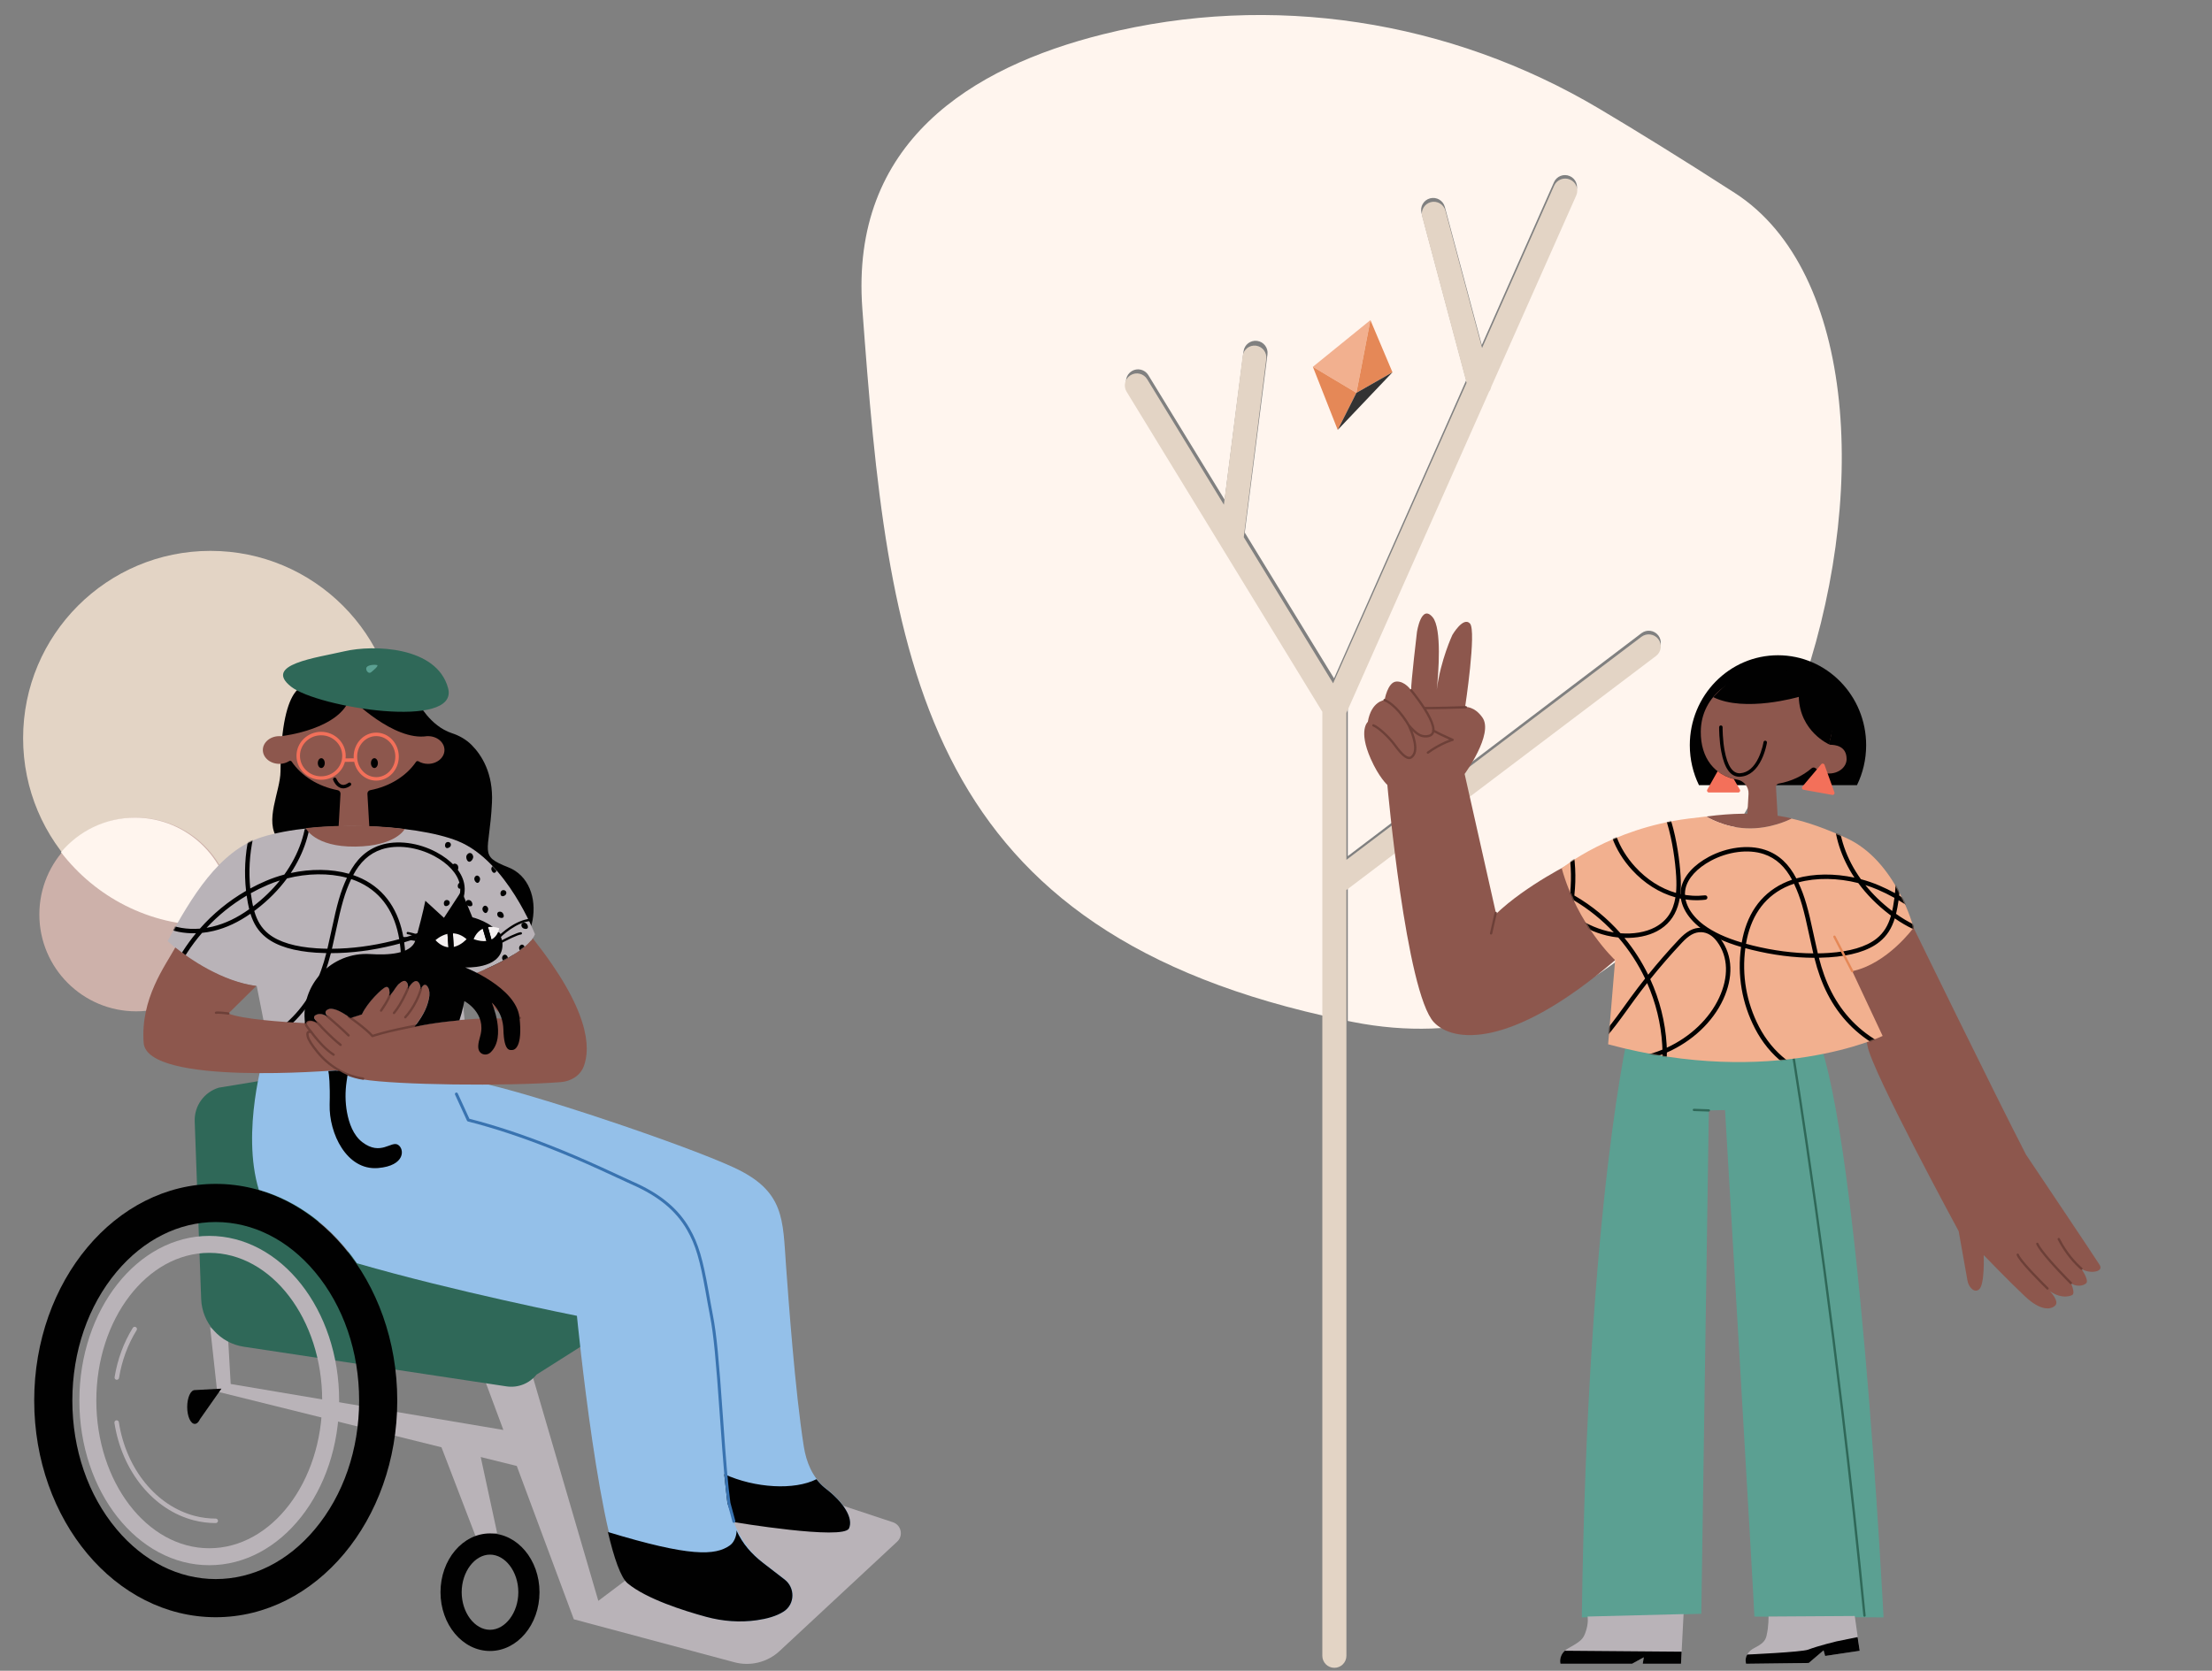 <svg viewBox="193.432 -60.944 1906.682 1440.484" xmlns="http://www.w3.org/2000/svg" xmlns:xlink="http://www.w3.org/1999/xlink" overflow="visible" width="1906.682px" height="1440.484px"><rect x="193.432" y="-60.944" width="1906.682" height="1440.484" fill="#808080" stroke="none"/><defs><path d="M519.122,0.313 L606.086,25.571 C606.086,25.571 527.526,152.312 490.255,181.631 C461.165,204.515 367.085,249.589 367.085,249.589 L368.565,346.148 C226.357,384.434 149.018,346.216 149.018,346.216 L85.84,499.354 C42.577,495.92 -1.13686838e-13,454.717 -1.13686838e-13,454.717 C-1.13686838e-13,454.717 120.009,188.042 163.171,168.336 C181.588,159.928 196.96,154.859 211.866,152.017 C211.329,152.158 211.056,152.239 211.056,152.239 C211.056,152.239 253.337,180.286 264.035,179.464 C268.976,179.083 284.724,150.535 284.724,150.535 C284.701,150.532 284.679,150.529 284.656,150.526 C289.399,150.856 294.348,151.219 299.54,151.6 C307.118,152.154 313.785,152.734 319.628,153.311 C344.885,155.807 370.085,148.144 389.647,131.974 C433.245,95.938 501.107,28.925 519.122,0.313 Z" id="mastersceneperforming-path-1"/><path d="M95.539,0 C95.539,0 75.981,0 54.233,80.057 C54.233,80.057 35.579,225.324 0.935,318.443 C0.935,318.443 166.725,395.004 329.283,358.999 C329.283,358.999 275.419,91.878 259.43,0 L95.539,0 Z" id="mastersceneperforming-path-3"/><path d="M204.249,0.226 L262.718,78.856 L302.421,1.254 C330.416,5.875 360.303,18.746 378.902,37.013 C378.902,37.013 386.373,43.202 397.032,55.162 L397.032,55.162 L265.86,158.238 C268.76,135.485 281.43,97.875 259.489,90.798 C245.633,86.329 236.29,108.695 231.851,117.887 C223.927,134.293 218.942,152.622 203.478,163.769 C194.785,170.037 184.235,173.047 173.3,174.549 C169.087,175.239 163.792,175.709 157.417,175.959 L157.417,175.959 L148.139,166.928 L160.744,90.012 L95.353,110.7 C113.232,135.432 184.886,202.154 184.886,202.154 L184.886,202.154 L121.429,262.179 C121.429,262.179 66.679,212.215 34.401,164.71 C2.72,118.084 -11.53,89.61 10.955,58.95 C25.757,38.764 90.773,22.054 133.472,12.992 C132.741,13.251 132.367,13.394 132.367,13.394 C132.367,13.394 158.568,4.412 204.249,0.226 L204.249,0.226 Z M489.404,47.786 L577.415,72.378 C577.415,72.378 473.542,174.043 359.38,194.395 C359.38,194.395 336.795,195.588 302.485,193.766 L302.485,193.766 L445.476,77.657 L489.404,47.786 Z" id="mastersceneperforming-path-5"/></defs><g id="Master/Scene/Performing" stroke="none" stroke-width="1" fill="none" fill-rule="evenodd"><g id="Background/Ground" transform="translate(843, -48) scale(1 1)"><g id="Background/Ground/Tall Tree" stroke="none" stroke-width="1" fill="none" fill-rule="evenodd"><g id="Tall-Tree" transform="translate(93, -0)"><path d="M208.269,16.594 C353.452,-19.68 507.209,4.321 635.795,80.716 C668.496,100.146 707.231,124.056 752.823,153.441 C962.632,288.659 798.012,942.221 423.585,868.172 C422.109,867.88 420.639,867.586 419.174,867.289 L419.198,751.238 L684.904,549.457 C689.469,545.989 690.352,539.488 686.876,534.934 C683.399,530.381 676.88,529.501 672.314,532.968 L672.314,532.968 L419.198,725.188 L419.198,596.384 L541.04,321.462 C541.621,320.56 542.061,319.571 542.34,318.529 L542.34,318.529 L615.897,152.554 C618.216,147.32 615.842,141.201 610.593,138.887 C605.345,136.574 599.209,138.941 596.889,144.176 L596.889,144.176 L534.679,284.546 L502.821,165.402 C501.342,159.872 495.649,156.584 490.104,158.059 C484.559,159.534 481.263,165.212 482.742,170.742 L482.742,170.742 L521.264,314.814 L407.329,571.898 L330.39,446.235 L349.961,292.534 C350.684,286.857 346.655,281.67 340.962,280.949 C335.269,280.228 330.069,284.246 329.346,289.923 L329.346,289.923 L313.049,417.912 L247.26,310.459 C244.269,305.575 237.875,304.033 232.977,307.016 C228.079,309.998 226.533,316.376 229.524,321.26 L229.524,321.26 L398.418,597.11 L398.396,862.831 C47.977,783.318 22.818,552.091 0.743,253.245 C-9.848,109.876 94.456,45.03 208.269,16.594 Z" id="Fill-24" fill="#FFF5EE"/><path d="M610.79,141.888 C616.053,144.204 618.434,150.328 616.108,155.568 L542.81,320.638 C542.51,322.174 541.864,323.617 540.936,324.858 L418,601.712 L418,728.39 L672.256,536.117 C676.838,532.653 683.38,533.532 686.868,538.082 C690.357,542.632 689.471,549.129 684.89,552.593 L418,754.419 L418,1414.633 C418,1420.359 413.353,1425 407.62,1425 C401.888,1425 397.241,1420.359 397.241,1414.633 L397.241,600.744 L228.522,324.771 C225.535,319.885 227.079,313.504 231.972,310.521 C236.864,307.537 243.252,309.079 246.24,313.966 L312.393,422.173 L328.577,294.012 C329.291,288.363 334.422,284.366 340.039,285.083 C345.655,285.8 349.63,290.961 348.917,296.609 L329.523,450.192 L406.55,576.185 L521.562,317.175 L483.352,173.995 C481.88,168.482 485.16,162.821 490.677,161.351 C496.194,159.881 501.859,163.159 503.33,168.671 L534.927,287.075 L597.046,147.182 C599.373,141.942 605.526,139.572 610.79,141.888 Z" id="Combined-Shape" fill="#E3D4C5"/></g></g></g><g id="Background/Sky" transform="translate(142.354, 414) scale(1 1)"><g id="Background/Sky/Circles" stroke="none" stroke-width="1" fill="none" fill-rule="evenodd"><path d="M394,161.5 C394,250.694 321.695,323 232.5,323 C143.305,323 71,250.694 71,161.5 C71,72.306 143.305,0 232.5,0 C321.695,0 394,72.306 394,161.5" id="Circle-Big" fill="#E3D4C5"/><path d="M252,313.5 C252,359.616 214.615,397 168.5,397 C122.384,397 85,359.616 85,313.5 C85,267.385 122.384,230 168.5,230 C214.615,230 252,267.385 252,313.5" id="Circle-Small" fill="#CDB1AA"/><path d="M167.5,230 C213.615,230 251,267.608 251,314 C251,316.653 250.878,319.278 250.639,321.868 C244.361,322.617 237.975,323 231.5,323 C179.486,323 133.215,298.259 103.677,259.834 C118.996,241.586 141.903,230 167.5,230 Z" id="Intersect" fill="#FFF5EE"/></g></g><g id="Object/Floating" transform="translate(1160.354, 24) scale(1 1)"><g id="Object/Floating/Abstract" stroke="none" stroke-width="1" fill="none" fill-rule="evenodd"><g id="Abstract" transform="translate(198.5, 238.5) rotate(10) translate(-198.5, -238.5) translate(164, 189)"><polygon id="Lightest" fill="#F2B08F" points="41.857 0 0 48.269 40.842 63.88"/><path d="M41.857,2.80664381e-13 L68.388,41.003 L40.842,63.88 L40.842,63.881 L30.533,98.13 L0,48.269 L40.842,63.88 L41.857,2.80664381e-13 Z" id="Darkest" fill="#E58857"/><polygon id="Dark" fill="#333" points="40.842 63.88 30.533 98.129 68.388 41.003"/></g></g></g><g transform="translate(1607.5, 879) scale(-1, 1) translate(-1607.5, -879) translate(1123, 381) scale(1 1)" id="Master/Character/Standing"><defs><path d="M109.35,53.9 C113.482,52.982 144.971,5.756 146.214,3.889 C163.157,7.171 179.733,12.356 194.542,20.227 L194.534,20.343 C194.274,24.115 187.81,118.481 192.934,124.394 L192.941,124.461 C193.187,126.662 199.304,181.841 196.151,198.397 C192.934,215.289 179.506,194.247 179.506,194.247 L179.493,194.278 C179.2,195.046 173.627,209.437 168.597,208.599 C163.43,207.738 153.383,197.404 153.383,197.404 L153.375,197.428 C153.092,198.206 146.004,217.457 136.16,215.489 C126.112,213.479 123.816,199.701 123.816,199.701 C123.816,199.701 117.213,215.489 106.879,214.915 C96.546,214.34 94.537,201.709 94.537,201.709 C94.537,201.709 89.656,215.489 82.192,216.35 C74.728,217.211 64.394,208.599 59.227,197.978 C59.227,197.978 50.903,219.22 42.291,213.192 C41.357,212.538 40.501,211.82 39.716,211.06 C38.987,200.963 35.9,191.098 30.452,182.372 C26.262,175.661 20.398,169.076 12.197,163.638 C8.564,161.229 4.799,158.623 0.985,155.902 C7.453,123.762 15.595,89.469 15.595,89.469 C15.595,89.469 15.719,88.703 15.915,87.287 L15.921,87.244 C15.962,86.947 16.006,86.621 16.053,86.267 L16.062,86.204 C16.184,85.283 16.323,84.181 16.472,82.917 L16.476,82.882 C16.515,82.555 16.554,82.217 16.593,81.869 L16.602,81.793 C16.733,80.631 16.87,79.353 17.006,77.97 L17.019,77.836 C17.047,77.557 17.074,77.274 17.102,76.986 C17.129,76.702 17.156,76.414 17.183,76.122 C17.199,75.947 17.215,75.772 17.231,75.595 C17.269,75.172 17.307,74.741 17.345,74.302 L17.385,73.825 C17.406,73.578 17.426,73.33 17.447,73.079 C17.855,68.078 18.207,62.172 18.347,55.712 C18.351,55.527 18.354,55.342 18.358,55.157 C18.535,46.183 18.295,36.169 17.224,26.035 L17.223,26.034 C16.517,19.342 15.447,12.596 13.895,6.064 C13.895,6.064 33.212,1.992 60.838,0 C62.76,2.374 105.229,54.815 109.35,53.9 Z" id="mastercharacterstanding-path-1"/></defs><g id="Master/Character/Standing" stroke="none" stroke-width="1" fill="none" fill-rule="evenodd"><g id="Bottom/Standing" transform="translate(0, 443) scale(1 1)"><g id="Bottom/Standing/Simple" stroke="none" stroke-width="1" fill="none" fill-rule="evenodd"><g id="Simple" transform="translate(275, 0)"><path d="M218.739,0 C218.739,0 255.138,147.57 260.097,509.545 L173.552,506.913 L157.097,506.413 L150.602,72.433 L136.62,72.111 C136.62,72.111 111.34,501.154 111.34,508.837 L0,509.545 C0,509.545 22.224,69.366 60.948,0 L218.739,0 Z" id="Pants" fill="#5BA092"/><path d="M57.564,7.482 C57.723,7.485 58.032,7.491 58.486,7.5 C59.243,7.513 60.13,7.53 61.14,7.548 C64.028,7.6 67.326,7.658 70.978,7.721 C73.84,7.77 76.759,7.819 79.725,7.868 C79.943,7.588 80.303,7.434 80.677,7.496 C80.946,7.54 81.172,7.689 81.321,7.893 C88.679,8.014 96.315,8.132 104.092,8.245 C116.315,8.423 128.172,8.576 139.398,8.699 C185.544,9.202 215.329,9.124 220.3,8.267 C220.844,8.173 221.362,8.538 221.456,9.082 C221.549,9.627 221.184,10.144 220.64,10.238 C215.475,11.128 185.886,11.205 139.376,10.698 C128.148,10.576 116.288,10.423 104.062,10.245 C96.287,10.132 88.651,10.014 81.292,9.894 C81.278,9.99 81.261,10.094 81.243,10.203 C81.031,11.492 80.781,13.025 80.494,14.795 C79.675,19.854 78.724,25.805 77.653,32.607 C74.592,52.041 71.182,74.397 67.509,99.354 C57.015,170.659 46.521,248.502 36.727,330.309 C29.606,389.79 23.121,449.224 17.417,508.074 C17.364,508.623 16.875,509.026 16.326,508.977 C15.776,508.919 15.373,508.43 15.427,507.881 C21.131,449.015 27.618,389.567 34.741,330.071 C44.538,248.246 55.034,170.385 65.53,99.063 C69.204,74.099 72.616,51.736 75.677,32.295 C76.749,25.491 77.7,19.537 78.52,14.475 C78.807,12.704 79.057,11.17 79.269,9.879 L79.272,9.86 C76.45,9.814 73.671,9.767 70.944,9.72 C67.291,9.658 63.992,9.6 61.104,9.548 C60.093,9.529 59.206,9.513 58.449,9.499 C57.995,9.491 57.685,9.485 57.527,9.482 C56.975,9.472 56.535,9.016 56.546,8.463 C56.556,7.911 57.012,7.472 57.564,7.482 Z M163.428,70.989 C163.98,70.97 164.443,71.402 164.462,71.954 C164.481,72.506 164.049,72.969 163.497,72.988 L150.636,73.432 C150.084,73.451 149.622,73.019 149.602,72.467 C149.583,71.915 150.015,71.452 150.567,71.433 L163.428,70.989 Z" id="Pants-details" fill="#2F6858"/><g id="Shoes" transform="translate(20.564, 506.687)"><path d="M151.817,-2.13162821e-14 L154.03,42.819 L187.007,42.819 L186.106,37.263 L196.21,42.819 L257.934,42.819 C257.934,42.819 260.359,34.444 250.776,29.207 C239.921,23.274 238.266,21.126 236.339,15.716 C233.405,7.477 234.563,2.099 234.563,2.099 L151.817,-2.13162821e-14 Z" id="Fill-3" fill="#B9B3B8"/><path d="M153.492,32.409 L154.031,42.819 L187.007,42.819 L186.106,37.263 L196.209,42.819 L257.934,42.819 C257.934,42.819 259.715,36.645 254.153,31.584 L153.492,32.409 Z" id="Fill-5" fill="#010101"/><path d="M4.245,1.634 L0,31.641 L29.78,36.086 L31.141,31.262 L43.933,42.149 L97.968,42.82 C97.968,42.82 100.516,34.215 90.811,29.207 C84.041,25.715 81.393,23.308 80.314,18.722 C78.31,10.209 78.598,2.099 78.598,2.099 L4.245,1.634 Z" id="Fill-7" fill="#B9B3B8"/><path d="M1.801,19.821 L-5.68434189e-14,31.64 L29.78,36.086 L31.141,31.261 L43.933,42.148 L97.968,42.819 C97.968,42.819 99.217,38.22 96.885,34.869 C96.885,34.869 49.983,32.771 44.431,30.643 C35.689,27.292 19.952,23.504 19.952,23.504 L1.801,19.821 Z" id="Fill-9" fill="#010101"/></g></g></g></g><g id="Head" transform="translate(268, 82) scale(1 1)"><g id="Head/Short" stroke="none" stroke-width="1" fill="none" fill-rule="evenodd"><g id="Short" transform="translate(22, 41)"><path d="M76,0 C117.974,0 152,34.715 152,77.538 C152,89.917 149.157,101.618 144.1,112 L7.9,112 C2.843,101.618 0,89.917 0,77.538 C0,34.715 34.026,0 76,0 Z" id="Combined-Shape" fill="#010101"/><path d="M31.91,101.939 C36.507,101.939 40.616,100.242 43.376,97.569 C44.374,96.602 45.917,96.505 46.974,97.409 C54.692,104.016 64.487,108.716 75.409,110.64 C76.812,110.888 77.804,112.152 77.722,113.575 L76.162,141 L102.601,141 L101.377,119.438 C101.048,113.7 105.409,108.187 111.076,107.229 C130.71,103.906 142.738,88.452 142.541,65.78 C142.266,34.204 113.617,14.776 82.063,14.776 C50.509,14.776 29.427,32.699 29.427,60.774 C29.427,65.992 30.323,71.02 31.967,75.757 C32.204,76.44 31.726,77.155 31.002,77.167 C26.893,77.239 16.801,78.039 16.852,89.554 C16.885,96.394 23.595,101.939 31.91,101.939 Z" id="Fill-3" fill="#8d574d"/><path d="M31.916,76.841 C31.916,76.841 57.2,65.775 58.068,35.883 C58.068,35.883 104.71,49.579 131.847,36.097 C131.847,36.097 122.879,26.735 119.159,24.168 C111.942,19.187 87.347,9.402 87.347,9.402 L42.589,17.421 L23.567,40.918 L31.916,76.841 Z" id="Fill-14" fill="#010101"/><path d="M35.892,94.477 C36.323,93.28 37.89,92.998 38.711,93.971 L38.711,93.971 L55,113.256 C55.821,114.228 55.282,115.725 54.029,115.95 L54.029,115.95 L29.183,120.415 C27.931,120.64 26.904,119.424 27.335,118.227 L27.335,118.227 Z M128.034,99.988 L136.937,115.843 C137.574,116.945 136.778,118.323 135.505,118.323 L135.505,118.323 L110.261,118.323 C108.988,118.323 108.193,116.945 108.829,115.843 L108.829,115.843 L114.156,106.617 C119.213,105.485 124.192,103.049 128.034,99.988 L128.034,99.988 Z" id="Accessory" fill="#F3705A"/></g></g></g><g id="Face" transform="translate(351, 173) scale(1 1)"><g id="Face/Only Smile" stroke="none" stroke-width="1" fill="none" fill-rule="evenodd"><path d="M24.518,25.372 C24.39,24.553 24.951,23.786 25.769,23.659 C26.588,23.531 27.355,24.092 27.482,24.91 C27.513,25.108 27.582,25.498 27.694,26.052 C27.883,26.985 28.123,28.027 28.42,29.151 C29.268,32.359 30.394,35.566 31.83,38.547 C35.627,46.432 40.82,51.249 47.606,51.718 C54.197,52.172 58.604,44.981 60.969,32.344 C61.752,28.157 62.25,23.663 62.518,19.13 C62.615,17.473 62.676,15.905 62.707,14.458 C62.728,13.487 62.732,12.703 62.728,12.14 C62.727,12.038 62.727,12.038 62.727,12.021 C62.715,11.193 63.378,10.512 64.206,10.5 C65.034,10.488 65.715,11.151 65.727,11.979 C65.727,12.006 65.727,12.006 65.728,12.118 C65.733,12.709 65.728,13.521 65.706,14.522 C65.675,16.005 65.612,17.611 65.512,19.307 C65.238,23.957 64.726,28.572 63.918,32.895 C61.296,46.908 56.145,55.314 47.4,54.71 C39.326,54.153 33.343,48.604 29.127,39.849 C27.601,36.68 26.413,33.298 25.52,29.917 C25.207,28.734 24.953,27.635 24.753,26.646 C24.683,26.298 24.624,25.988 24.577,25.719 C24.547,25.554 24.528,25.437 24.518,25.372 Z" id="Stroke-1" fill="#010101"/></g></g><g id="Body" transform="translate(87, 44) scale(1 1)"><defs><path d="M178.062,0.147 C183.245,0.699 188.67,1.345 194.387,2.074 C261.043,10.564 303.4,44.879 303.4,44.879 C289.835,93.94 257.367,124.078 257.367,124.078 L257.367,124.078 L263.412,196.621 C121.205,234.908 26.783,189.424 26.783,189.424 L26.783,189.424 L52.98,133.578 C22.753,127.245 0.13,96.146 0.13,96.146 C0.13,96.146 14.856,38.516 58.019,18.81 C75.822,10.682 90.819,5.289 105.298,2.035 C107.052,2.952 123.616,11.293 144.132,10.431 C164.179,9.588 178.812,0.248 178.812,0.248 L178.812,0.248 Z" id="bodypeace-path-1"/></defs><g id="Body/Peace" stroke="none" stroke-width="1" fill="none" fill-rule="evenodd"><g id="Body" transform="translate(1, 43)"><path d="M192.8,270.018 L217.178,295.489 C217.178,295.489 204.63,350.703 200.865,372.663 C197.101,394.623 122.241,532.563 122.241,532.563 L122.241,532.563 L114.697,574.982 C114.261,577.433 113.232,579.773 111.552,581.611 C109.867,583.454 107.519,584.819 104.866,582.91 C99.562,579.09 100.691,553.151 100.691,553.151 C100.691,553.151 78.342,576.332 64.975,588.851 C51.607,601.37 42.91,600.345 39.088,596.702 C35.187,592.983 43.287,584.649 43.711,584.218 L43.728,584.201 C32.482,592.051 24.518,587.675 24.518,587.675 C21.336,586.143 25.54,577.253 25.54,577.253 C22.205,580.309 14.899,580.363 12.14,577.18 C9.956,574.661 16.455,564.851 16.455,564.851 C10.867,569.33 -3.138,568.268 0.637,561.795 C2.92,557.877 61.759,470.196 64.111,466.69 L64.184,466.582 C91.296,414.136 161.13,270.941 161.13,270.941 L161.13,270.941 L192.8,270.018 Z M589.213,16.165 C589.215,16.172 594.433,60.179 594.216,66.22 C594.216,66.22 599.395,58.237 606.947,58.668 C614.5,59.1 617.088,74.636 617.088,74.636 C617.088,74.636 628.524,75.499 631.545,93.408 C631.545,93.408 639.944,100.488 629.088,125.159 C621.967,141.343 614.716,147.784 614.716,147.784 C614.716,147.784 598.611,326.864 574.567,352.443 C558.264,369.786 508.406,376.122 418.366,298.872 L442.298,230.319 L453.459,213.804 L453.508,213.828 C455.082,214.59 494.697,233.89 520.956,258.937 L548.096,138.335 C548.096,138.335 522.885,103.877 532.72,89.741 C539.625,79.815 547.664,80.556 547.664,80.556 C547.664,80.556 537.683,14.866 543.509,8.608 C549.335,2.35 558.682,18.521 558.682,18.521 C558.682,18.521 568.726,39.886 572.082,65.391 L572.131,65.778 L572.106,65.527 C570.698,51.84 567.52,12.945 575.659,3.213 C585.486,-8.535 589.141,15.679 589.213,16.165 Z M339.812,175.043 C339.812,175.043 325.179,184.383 305.132,185.226 C283.426,186.138 266.144,176.749 266.144,176.749 C266.144,176.749 293.252,168.684 339.812,175.043 Z" id="Skin" fill="#8d574d"/><path d="M71.664,551.89 C72.186,552.073 72.46,552.643 72.278,553.164 C71.387,555.708 67.509,560.573 61.341,567.278 C60.686,567.99 60.01,568.717 59.314,569.459 C56.482,572.476 53.449,575.596 50.417,578.642 C49.355,579.707 48.37,580.688 47.485,581.56 C47.175,581.866 46.9,582.137 46.663,582.369 C46.52,582.509 46.422,582.604 46.37,582.655 C45.975,583.04 45.342,583.031 44.956,582.636 C44.571,582.24 44.58,581.607 44.975,581.221 C45.025,581.173 45.122,581.078 45.263,580.94 C45.499,580.709 45.772,580.441 46.08,580.137 C46.961,579.268 47.942,578.292 48.999,577.23 C52.019,574.198 55.039,571.092 57.856,568.09 C58.547,567.354 59.219,566.631 59.869,565.924 C65.802,559.474 69.631,554.671 70.39,552.504 C70.573,551.982 71.143,551.708 71.664,551.89 Z M54.83,542.526 C55.337,542.744 55.572,543.332 55.355,543.839 C53.963,547.087 49.839,552.482 43.634,559.518 C42.776,560.491 41.884,561.488 40.962,562.506 C37.742,566.061 34.294,569.72 30.846,573.279 C29.639,574.524 28.518,575.669 27.512,576.686 C27.16,577.042 26.847,577.358 26.578,577.628 C26.416,577.791 26.304,577.903 26.245,577.961 C25.854,578.351 25.221,578.349 24.831,577.958 C24.441,577.567 24.443,576.934 24.834,576.544 L25.161,576.216 L25.161,576.216 C25.429,575.948 25.74,575.634 26.09,575.28 C27.091,574.267 28.207,573.128 29.409,571.887 C32.843,568.343 36.277,564.7 39.48,561.163 C40.396,560.152 41.282,559.161 42.134,558.195 C48.189,551.329 52.24,546.029 53.516,543.051 C53.734,542.544 54.322,542.309 54.83,542.526 Z M36.426,538.486 C36.918,538.737 37.113,539.339 36.863,539.831 C35.307,542.885 33.6,545.805 31.767,548.59 C28.565,553.455 25.134,557.685 21.7,561.262 C20.496,562.517 19.377,563.601 18.37,564.512 C18.016,564.833 17.701,565.109 17.428,565.341 C17.261,565.483 17.145,565.579 17.081,565.631 C16.65,565.977 16.021,565.908 15.675,565.477 C15.329,565.047 15.398,564.417 15.828,564.071 C15.878,564.032 15.98,563.947 16.132,563.818 C16.389,563.599 16.689,563.336 17.028,563.03 C18,562.149 19.086,561.097 20.257,559.877 C23.61,556.384 26.965,552.248 30.097,547.49 C31.89,544.766 33.559,541.91 35.081,538.923 C35.331,538.431 35.933,538.235 36.426,538.486 Z M522.259,257.961 L526.272,275.604 C526.394,276.143 526.057,276.679 525.518,276.801 C524.98,276.924 524.444,276.586 524.322,276.048 L520.309,258.405 C520.186,257.866 520.523,257.33 521.062,257.208 C521.6,257.086 522.136,257.423 522.259,257.961 Z M594.857,65.452 C595.281,65.806 595.338,66.436 594.984,66.861 C594.949,66.904 594.877,66.989 594.774,67.116 C594.6,67.328 594.398,67.576 594.17,67.859 C593.518,68.668 592.79,69.588 592.007,70.602 C589.769,73.499 587.531,76.567 585.444,79.667 C583.84,82.049 582.39,84.356 581.13,86.554 C578.118,91.808 576.326,96.207 576.05,99.4 C576.028,99.66 576.015,99.91 576.012,100.15 C576.044,100.186 576.073,100.225 576.099,100.268 C576.301,100.601 576.285,101.007 576.092,101.317 C576.437,103.499 577.935,104.658 580.875,104.863 C585.565,105.189 588.836,103.382 595.546,95.687 C595.572,95.641 595.606,95.581 595.646,95.511 C595.769,95.294 595.914,95.044 596.08,94.762 C596.554,93.96 597.106,93.069 597.732,92.109 C599.519,89.367 601.538,86.625 603.753,84.062 C607.897,79.266 612.235,75.656 616.69,73.719 C617.196,73.499 617.785,73.731 618.006,74.238 C618.226,74.744 617.994,75.333 617.487,75.553 C613.353,77.351 609.232,80.781 605.266,85.37 C603.116,87.859 601.148,90.53 599.407,93.201 C598.798,94.135 598.261,95.003 597.802,95.78 C597.528,96.243 597.342,96.572 597.248,96.742 L597.259,96.723 C597.217,96.802 597.137,96.961 597.023,97.193 C596.833,97.583 596.619,98.032 596.389,98.534 C595.731,99.971 595.073,101.54 594.459,103.188 C593.433,105.941 592.637,108.629 592.161,111.139 C591.076,116.858 591.758,121.014 594.533,123.071 C596.877,124.81 601.201,121.421 607.269,113.089 C612.918,105.335 621.93,97.257 626.377,95.527 C626.891,95.327 627.471,95.582 627.671,96.097 C627.872,96.611 627.617,97.191 627.102,97.391 C623.07,98.96 614.329,106.795 608.886,114.267 C602.098,123.586 597.126,127.484 593.342,124.678 C589.783,122.04 588.983,117.16 590.196,110.766 C590.695,108.133 591.522,105.341 592.585,102.489 C592.735,102.085 592.889,101.686 593.044,101.292 C588.326,105.889 585.034,107.157 580.736,106.858 C577.19,106.611 575.052,105.061 574.31,102.483 C573.284,103.055 572.09,103.679 570.75,104.349 C570.067,104.69 569.35,105.041 568.603,105.4 C566.464,106.429 564.174,107.48 561.884,108.498 C561.672,108.592 561.464,108.684 561.26,108.774 C562.399,109.184 563.653,109.681 565.008,110.274 C569.865,112.399 575.05,115.309 580.352,119.127 C580.8,119.45 580.902,120.075 580.579,120.523 C580.257,120.971 579.632,121.073 579.183,120.75 C574,117.018 568.938,114.176 564.207,112.106 C562.556,111.384 561.066,110.81 559.763,110.37 C559.31,110.217 558.914,110.092 558.578,109.992 C558.38,109.934 558.249,109.898 558.187,109.882 C557.262,109.645 557.164,108.368 558.044,107.994 C558.194,107.93 558.477,107.808 558.874,107.636 C559.537,107.348 560.276,107.024 561.071,106.67 C563.344,105.66 565.617,104.617 567.736,103.598 C568.475,103.243 569.183,102.896 569.856,102.56 C571.483,101.747 572.884,101.005 574.017,100.35 C574.01,99.99 574.024,99.615 574.057,99.228 C574.365,95.673 576.249,91.047 579.394,85.56 C579.959,84.574 580.561,83.569 581.196,82.546 C578.383,82.589 572.806,82.501 565.065,82.311 C563.413,82.271 561.692,82.227 559.921,82.179 C556.856,82.096 553.785,82.008 550.856,81.92 C549.83,81.889 548.896,81.86 548.071,81.834 C547.576,81.819 547.227,81.808 547.043,81.802 C546.491,81.784 546.058,81.322 546.076,80.77 C546.093,80.218 546.555,79.785 547.107,79.803 C547.29,79.809 547.639,79.82 548.133,79.835 C548.958,79.861 549.891,79.89 550.916,79.92 C553.844,80.009 556.913,80.097 559.975,80.18 C561.745,80.227 563.463,80.272 565.114,80.312 C574.438,80.54 580.792,80.621 582.494,80.505 C582.911,79.859 583.342,79.207 583.785,78.55 C585.899,75.411 588.162,72.309 590.424,69.379 C591.216,68.354 591.952,67.423 592.613,66.604 C592.844,66.317 593.05,66.064 593.228,65.847 C593.335,65.717 593.409,65.627 593.448,65.58 C593.802,65.156 594.432,65.098 594.857,65.452 Z" id="Skin-Shadows" fill="#6d4038"/><g id="Tshirt" transform="translate(161, 174.795)"><mask id="bodypeace-mask-2" fill="#ffffff"><use xlink:href="#bodypeace-path-1" fill="#ffffff"/></mask><use fill="#F2B08F" xlink:href="#bodypeace-path-1"/><g mask="url(#bodypeace-mask-2)"><g transform="translate(-101, 2.205) scale(1 1)" id="Patterns"><g id="Patterns/Pattern 4" stroke="none" stroke-width="1" fill="none" fill-rule="evenodd"><path d="M44.018,93.534 C52.076,97.841 62.828,99.558 73.743,98.696 C84.921,86.015 98.259,74.937 113.526,66.115 C111.796,50.578 112.597,34.892 115.922,19.492 C119.567,2.606 125.826,-9.946 137.126,-19.52 C141.682,-23.381 146.282,-25.634 151.411,-25.805 C157.515,-26.009 163.523,-22.892 166.609,-18.303 C169.05,-14.671 169.792,-10.793 169.783,-4.963 C169.751,14.356 163.536,33.512 152.079,50.736 C169.215,47.038 187.017,47.102 202.183,51.39 C208.48,39.255 216.994,30.813 229.101,26.788 C243.703,21.933 262.357,24.651 277.49,32.732 C290.3,39.573 299.218,49.124 301.444,59.485 C304.07,71.713 297.234,84.796 284.325,94.473 C275.394,101.167 263.971,106.324 249.833,110.488 C253.173,134.733 249.126,159.014 237.759,180.927 C225.521,204.525 204.54,221.735 178.142,225.962 C153.639,229.885 126.27,221.906 105.733,206.594 C94.604,209.574 82.975,210.951 71.53,210.433 C59.685,209.897 48.201,207.314 37.583,203.103 C37.714,209.513 38.626,214.811 40.595,219.842 C45.528,232.452 58.635,242.134 75.796,245.23 C76.833,245.417 77.521,246.405 77.333,247.438 C77.145,248.471 76.153,249.156 75.116,248.969 C56.716,245.65 42.484,235.137 37.04,221.222 C34.713,215.276 33.753,209.081 33.751,201.497 C11.988,191.873 -5.721,175.352 -14.769,155.796 C-23.478,136.976 -23.36,118.176 -12.498,103.54 C-8.304,97.888 -2.708,94.215 3.861,93.965 C11.194,93.686 17.006,97.246 23.472,104.131 C32.75,114.012 41.566,124.123 49.899,134.44 C55.407,123.168 62.254,112.49 70.342,102.685 C60.025,102.978 50.03,101.06 42.215,96.883 C33.184,92.056 27.421,84.827 24.387,75.493 C23.671,73.292 23.113,71.012 22.696,68.627 C15.496,70.207 8.046,70.635 0.516,69.766 C-0.531,69.645 -1.281,68.702 -1.159,67.66 C-1.038,66.617 -0.092,65.87 0.955,65.991 C8.147,66.821 15.272,66.394 22.162,64.849 C21.649,60.18 21.605,55.101 21.934,49.449 C22.713,36.053 25.262,18.054 29.834,2.822 C37.059,-21.254 48.061,-34.176 63.76,-30.329 C72.753,-28.124 81.267,-18.434 83.288,-10.055 C87.102,5.752 79.291,27.153 63.897,43.995 C53.338,55.549 40.404,63.821 26.389,67.71 C28.321,79.566 33.707,88.023 44.018,93.534 Z M75.617,102.345 C66.298,113.125 58.557,125.061 52.542,137.74 C56.767,143.058 60.864,148.43 64.831,153.853 C66.234,155.771 67.514,157.544 69.731,160.63 C70.506,161.71 70.907,162.268 71.281,162.789 C85.851,183.062 94.159,192.85 106.54,202.427 C119.612,198.699 131.906,192.686 142.195,184.91 C159.096,172.138 170.93,155.019 178.219,134.611 C179.935,129.807 181.303,125.321 182.711,119.81 C179.749,119.754 176.804,119.629 173.88,119.436 C155.327,118.211 140.288,114.016 130.487,106.108 C123.993,100.868 119.971,94.395 117.317,85.846 C107.075,92.987 96.722,97.969 85.564,100.657 C82.289,101.447 78.952,102.009 75.617,102.345 Z M132.888,103.155 C141.947,110.464 156.293,114.466 174.133,115.644 C177.28,115.852 180.453,115.978 183.648,116.025 C184.643,111.877 185.698,107.103 186.94,101.266 C187.066,100.672 187.066,100.672 187.193,100.078 C192.034,77.308 194.845,66.996 200.485,54.864 C184.895,50.61 166.345,50.962 148.807,55.409 C141.578,65.229 132.6,74.337 122.056,82.384 C121.569,82.756 121.081,83.123 120.593,83.486 C123.042,91.988 126.764,98.213 132.888,103.155 Z M79.517,98 C81.244,97.719 82.964,97.374 84.667,96.963 C95.718,94.301 105.993,89.257 116.235,81.952 C115.799,80.196 115.407,78.358 115.052,76.435 C114.67,74.367 114.333,72.296 114.042,70.22 C101.015,77.931 89.455,87.336 79.517,98 Z M181.813,135.885 C174.287,156.959 162.026,174.694 144.501,187.938 C134.57,195.443 122.857,201.357 110.372,205.25 C129.83,218.862 155.035,225.813 177.536,222.21 C202.643,218.19 222.652,201.776 234.37,179.182 C245.288,158.134 249.228,134.839 246.126,111.54 C244.33,112.032 242.493,112.509 240.615,112.972 C222.462,117.454 204.258,119.826 186.638,119.845 C185.12,125.882 183.668,130.693 181.813,135.885 Z M68.18,165.001 C67.805,164.479 67.403,163.921 66.628,162.842 C64.418,159.764 63.143,157.998 61.748,156.091 C58.191,151.229 54.528,146.407 50.762,141.629 C43.341,158.436 38.907,176.449 37.789,194.742 C37.698,196.219 37.634,197.638 37.599,199.007 C48.214,203.396 59.768,206.097 71.703,206.636 C81.792,207.093 92.04,206.02 101.934,203.638 C90.398,194.318 82.062,184.318 68.18,165.001 Z M33.981,194.511 C35.168,175.102 39.995,156.005 48.091,138.269 C39.476,127.524 30.333,117.001 20.686,106.728 C14.907,100.573 9.949,97.537 4.007,97.763 C-1.246,97.963 -5.865,100.995 -9.431,105.8 C-19.369,119.192 -19.478,136.542 -11.304,154.205 C-2.853,172.47 13.576,188.024 33.836,197.363 C33.873,196.434 33.921,195.484 33.981,194.511 Z M282.031,91.436 C293.864,82.566 299.985,70.853 297.714,60.281 C295.759,51.181 287.601,42.444 275.688,36.082 C261.419,28.462 243.826,25.898 230.309,30.393 C219.464,33.999 211.726,41.538 205.885,52.539 C208.577,53.452 211.172,54.508 213.649,55.71 C233.87,65.518 245.285,83.615 249.249,106.696 C262.751,102.676 273.618,97.742 282.031,91.436 Z M165.968,-4.969 C165.976,-10.11 165.36,-13.331 163.439,-16.188 C161.082,-19.694 156.316,-22.167 151.539,-22.007 C147.414,-21.869 143.557,-19.98 139.597,-16.625 C129.032,-7.672 123.135,4.151 119.651,20.291 C116.528,34.758 115.691,49.481 117.147,64.084 C121.497,61.718 125.997,59.533 130.641,57.541 C135.757,55.347 141.087,53.52 146.523,52.074 C159.096,34.576 165.935,14.865 165.968,-4.969 Z M118.803,75.747 C119.042,77.039 119.297,78.287 119.571,79.493 C119.626,79.451 119.681,79.409 119.736,79.367 C128.55,72.64 136.23,65.162 142.665,57.148 C139.084,58.27 135.567,59.566 132.149,61.032 C127.129,63.185 122.282,65.57 117.615,68.169 C117.942,70.7 118.338,73.227 118.803,75.747 Z M190.925,100.866 C190.798,101.46 190.798,101.46 190.672,102.055 C189.509,107.517 188.508,112.061 187.565,116.041 C204.577,115.942 222.154,113.614 239.697,109.283 C241.701,108.789 243.655,108.279 245.559,107.753 C241.852,85.586 231.092,68.398 211.979,59.127 C209.499,57.924 206.889,56.874 204.173,55.975 C198.541,67.979 195.773,78.065 190.925,100.866 Z M61.077,41.437 C75.692,25.446 83.06,5.259 79.579,-9.167 C77.872,-16.244 70.357,-24.798 62.849,-26.639 C49.883,-29.816 40.195,-18.438 33.488,3.91 C29.017,18.809 26.506,36.542 25.743,49.669 C25.442,54.832 25.474,59.568 25.896,63.896 C39,60.143 51.122,52.328 61.077,41.437 Z" id="Pattern" fill="#010101"/></g></g></g><g mask="url(#bodypeace-mask-2)"><g transform="translate(179, 2.205) scale(1 1)" id="Patterns"><g id="Patterns/Pattern 4" stroke="none" stroke-width="1" fill="none" fill-rule="evenodd"><path d="M44.018,93.534 C52.076,97.841 62.828,99.558 73.743,98.696 C84.921,86.015 98.259,74.937 113.526,66.115 C111.796,50.578 112.597,34.892 115.922,19.492 C119.567,2.606 125.826,-9.946 137.126,-19.52 C141.682,-23.381 146.282,-25.634 151.411,-25.805 C157.515,-26.009 163.523,-22.892 166.609,-18.303 C169.05,-14.671 169.792,-10.793 169.783,-4.963 C169.751,14.356 163.536,33.512 152.079,50.736 C169.215,47.038 187.017,47.102 202.183,51.39 C208.48,39.255 216.994,30.813 229.101,26.788 C243.703,21.933 262.357,24.651 277.49,32.732 C290.3,39.573 299.218,49.124 301.444,59.485 C304.07,71.713 297.234,84.796 284.325,94.473 C275.394,101.167 263.971,106.324 249.833,110.488 C253.173,134.733 249.126,159.014 237.759,180.927 C225.521,204.525 204.54,221.735 178.142,225.962 C153.639,229.885 126.27,221.906 105.733,206.594 C94.604,209.574 82.975,210.951 71.53,210.433 C59.685,209.897 48.201,207.314 37.583,203.103 C37.714,209.513 38.626,214.811 40.595,219.842 C45.528,232.452 58.635,242.134 75.796,245.23 C76.833,245.417 77.521,246.405 77.333,247.438 C77.145,248.471 76.153,249.156 75.116,248.969 C56.716,245.65 42.484,235.137 37.04,221.222 C34.713,215.276 33.753,209.081 33.751,201.497 C11.988,191.873 -5.721,175.352 -14.769,155.796 C-23.478,136.976 -23.36,118.176 -12.498,103.54 C-8.304,97.888 -2.708,94.215 3.861,93.965 C11.194,93.686 17.006,97.246 23.472,104.131 C32.75,114.012 41.566,124.123 49.899,134.44 C55.407,123.168 62.254,112.49 70.342,102.685 C60.025,102.978 50.03,101.06 42.215,96.883 C33.184,92.056 27.421,84.827 24.387,75.493 C23.671,73.292 23.113,71.012 22.696,68.627 C15.496,70.207 8.046,70.635 0.516,69.766 C-0.531,69.645 -1.281,68.702 -1.159,67.66 C-1.038,66.617 -0.092,65.87 0.955,65.991 C8.147,66.821 15.272,66.394 22.162,64.849 C21.649,60.18 21.605,55.101 21.934,49.449 C22.713,36.053 25.262,18.054 29.834,2.822 C37.059,-21.254 48.061,-34.176 63.76,-30.329 C72.753,-28.124 81.267,-18.434 83.288,-10.055 C87.102,5.752 79.291,27.153 63.897,43.995 C53.338,55.549 40.404,63.821 26.389,67.71 C28.321,79.566 33.707,88.023 44.018,93.534 Z M75.617,102.345 C66.298,113.125 58.557,125.061 52.542,137.74 C56.767,143.058 60.864,148.43 64.831,153.853 C66.234,155.771 67.514,157.544 69.731,160.63 C70.506,161.71 70.907,162.268 71.281,162.789 C85.851,183.062 94.159,192.85 106.54,202.427 C119.612,198.699 131.906,192.686 142.195,184.91 C159.096,172.138 170.93,155.019 178.219,134.611 C179.935,129.807 181.303,125.321 182.711,119.81 C179.749,119.754 176.804,119.629 173.88,119.436 C155.327,118.211 140.288,114.016 130.487,106.108 C123.993,100.868 119.971,94.395 117.317,85.846 C107.075,92.987 96.722,97.969 85.564,100.657 C82.289,101.447 78.952,102.009 75.617,102.345 Z M132.888,103.155 C141.947,110.464 156.293,114.466 174.133,115.644 C177.28,115.852 180.453,115.978 183.648,116.025 C184.643,111.877 185.698,107.103 186.94,101.266 C187.066,100.672 187.066,100.672 187.193,100.078 C192.034,77.308 194.845,66.996 200.485,54.864 C184.895,50.61 166.345,50.962 148.807,55.409 C141.578,65.229 132.6,74.337 122.056,82.384 C121.569,82.756 121.081,83.123 120.593,83.486 C123.042,91.988 126.764,98.213 132.888,103.155 Z M79.517,98 C81.244,97.719 82.964,97.374 84.667,96.963 C95.718,94.301 105.993,89.257 116.235,81.952 C115.799,80.196 115.407,78.358 115.052,76.435 C114.67,74.367 114.333,72.296 114.042,70.22 C101.015,77.931 89.455,87.336 79.517,98 Z M181.813,135.885 C174.287,156.959 162.026,174.694 144.501,187.938 C134.57,195.443 122.857,201.357 110.372,205.25 C129.83,218.862 155.035,225.813 177.536,222.21 C202.643,218.19 222.652,201.776 234.37,179.182 C245.288,158.134 249.228,134.839 246.126,111.54 C244.33,112.032 242.493,112.509 240.615,112.972 C222.462,117.454 204.258,119.826 186.638,119.845 C185.12,125.882 183.668,130.693 181.813,135.885 Z M68.18,165.001 C67.805,164.479 67.403,163.921 66.628,162.842 C64.418,159.764 63.143,157.998 61.748,156.091 C58.191,151.229 54.528,146.407 50.762,141.629 C43.341,158.436 38.907,176.449 37.789,194.742 C37.698,196.219 37.634,197.638 37.599,199.007 C48.214,203.396 59.768,206.097 71.703,206.636 C81.792,207.093 92.04,206.02 101.934,203.638 C90.398,194.318 82.062,184.318 68.18,165.001 Z M33.981,194.511 C35.168,175.102 39.995,156.005 48.091,138.269 C39.476,127.524 30.333,117.001 20.686,106.728 C14.907,100.573 9.949,97.537 4.007,97.763 C-1.246,97.963 -5.865,100.995 -9.431,105.8 C-19.369,119.192 -19.478,136.542 -11.304,154.205 C-2.853,172.47 13.576,188.024 33.836,197.363 C33.873,196.434 33.921,195.484 33.981,194.511 Z M282.031,91.436 C293.864,82.566 299.985,70.853 297.714,60.281 C295.759,51.181 287.601,42.444 275.688,36.082 C261.419,28.462 243.826,25.898 230.309,30.393 C219.464,33.999 211.726,41.538 205.885,52.539 C208.577,53.452 211.172,54.508 213.649,55.71 C233.87,65.518 245.285,83.615 249.249,106.696 C262.751,102.676 273.618,97.742 282.031,91.436 Z M165.968,-4.969 C165.976,-10.11 165.36,-13.331 163.439,-16.188 C161.082,-19.694 156.316,-22.167 151.539,-22.007 C147.414,-21.869 143.557,-19.98 139.597,-16.625 C129.032,-7.672 123.135,4.151 119.651,20.291 C116.528,34.758 115.691,49.481 117.147,64.084 C121.497,61.718 125.997,59.533 130.641,57.541 C135.757,55.347 141.087,53.52 146.523,52.074 C159.096,34.576 165.935,14.865 165.968,-4.969 Z M118.803,75.747 C119.042,77.039 119.297,78.287 119.571,79.493 C119.626,79.451 119.681,79.409 119.736,79.367 C128.55,72.64 136.23,65.162 142.665,57.148 C139.084,58.27 135.567,59.566 132.149,61.032 C127.129,63.185 122.282,65.57 117.615,68.169 C117.942,70.7 118.338,73.227 118.803,75.747 Z M190.925,100.866 C190.798,101.46 190.798,101.46 190.672,102.055 C189.509,107.517 188.508,112.061 187.565,116.041 C204.577,115.942 222.154,113.614 239.697,109.283 C241.701,108.789 243.655,108.279 245.559,107.753 C241.852,85.586 231.092,68.398 211.979,59.127 C209.499,57.924 206.889,56.874 204.173,55.975 C198.541,67.979 195.773,78.065 190.925,100.866 Z M61.077,41.437 C75.692,25.446 83.06,5.259 79.579,-9.167 C77.872,-16.244 70.357,-24.798 62.849,-26.639 C49.883,-29.816 40.195,-18.438 33.488,3.91 C29.017,18.809 26.506,36.542 25.743,49.669 C25.442,54.832 25.474,59.568 25.896,63.896 C39,60.143 51.122,52.328 61.077,41.437 Z" id="Pattern" fill="#010101"/></g></g></g><path d="M53.868,134.036 C53.615,134.527 53.011,134.719 52.521,134.466 C52.03,134.212 51.838,133.609 52.091,133.118 L67.45,103.384 C67.703,102.894 68.307,102.701 68.797,102.955 C69.288,103.208 69.48,103.812 69.227,104.302 L53.868,134.036 Z" id="Tshirt-Detail" fill="#E58857"/></g></g></g></g></g></g><g id="Bottom/On Wheels" transform="translate(142, 738) scale(0.999 1)"><g id="Bottom/On Wheels/Wheelchair" stroke="none" stroke-width="1" fill="none" fill-rule="evenodd"><g id="Wheelchair-Copy" transform="translate(81, 110)"><g id="WheelChair" transform="translate(0, 2)"><path d="M151.777,233.195 L167.432,245.369 L169.531,282.291 L404.814,321.919 L386.769,273.466 L428.589,270.615 L486.736,469.259 L626.926,363.79 L740.939,401.499 C748.119,403.873 750.124,413.073 744.586,418.221 L744.586,418.221 L643.161,512.501 C632.691,522.234 617.95,525.902 604.139,522.206 L604.139,522.206 L465.608,485.156 L465.608,485.154 L416.383,352.982 L385.269,345.264 L399.407,410.638 L381.28,414.666 L351.398,336.86 L157.865,288.848 L157.864,288.841 L151.777,233.195 Z" id="Combined-Shape" fill="#B9B3B8"/><path d="M255.394,0.835 C255.394,0.835 292.18,2.308 365.752,5.255 L365.752,5.255 L366.509,59.526 L226.403,154.876 L411.196,211.068 C411.336,211.1 411.475,211.132 411.613,211.165 L481.194,188.435 L481.194,243.975 L433.418,274.204 C427.359,281.74 417.583,285.866 407.452,284.338 L407.452,284.338 L180.819,250.168 C160.331,247.08 144.917,229.893 144.07,209.196 L144.07,209.196 L138.486,56.056 L138.472,55.643 C138.117,42.437 146.655,30.603 159.343,26.797 C248.884,12.601 280.901,3.947 255.394,0.835 Z" id="Combined-Shape" fill="#2F6858"/><path d="M73.044,315.224 C79.281,355.512 105.373,387.513 138.732,396.075 C144.567,397.572 150.554,398.334 156.627,398.334 C157.696,398.334 158.562,399.199 158.562,400.268 C158.562,401.336 157.696,402.202 156.627,402.202 C150.228,402.202 143.918,401.399 137.77,399.821 C102.828,390.854 75.684,357.561 69.221,315.816 C69.057,314.761 69.78,313.772 70.836,313.609 C71.892,313.445 72.88,314.169 73.044,315.224 Z M87.741,233.264 C88.649,233.827 88.928,235.02 88.364,235.927 C80.817,248.078 75.609,262.096 73.18,277.06 C73.009,278.114 72.016,278.83 70.961,278.659 C69.906,278.488 69.19,277.494 69.361,276.44 C71.872,260.975 77.259,246.475 85.078,233.886 C85.641,232.979 86.834,232.7 87.741,233.264 Z" id="Combined-Shape" fill="#B9B3B8"/><path d="M161.542,286.312 L143.107,312.533 C141.93,315.103 140.317,316.688 138.539,316.688 C134.932,316.688 132.009,310.165 132.009,302.119 C132.009,294.074 134.932,287.55 138.539,287.55 L161.542,286.312 Z" id="Combined-Shape" fill="#010101"/><path d="M393.277,411.127 C369.686,411.127 350.562,433.819 350.562,461.81 C350.562,489.8 369.686,512.49 393.277,512.49 C416.868,512.49 435.993,489.8 435.993,461.81 C435.993,433.819 416.868,411.127 393.277,411.127 M393.277,429.404 C406.523,429.404 417.713,444.243 417.713,461.81 C417.713,479.375 406.523,494.214 393.277,494.214 C380.031,494.214 368.84,479.375 368.84,461.81 C368.84,444.243 380.031,429.404 393.277,429.404" id="Fill-21" fill="#010101"/><path d="M151.04,154.608 C89.145,154.608 38.97,218.169 38.97,296.573 C38.97,374.977 89.145,438.536 151.04,438.536 C212.936,438.536 263.111,374.977 263.111,296.573 C263.111,218.169 212.936,154.608 151.04,154.608 M151.04,169.23 C204.773,169.23 248.488,226.356 248.488,296.573 C248.488,366.79 204.773,423.916 151.04,423.916 C97.306,423.916 53.592,366.79 53.592,296.573 C53.592,226.356 97.306,169.23 151.04,169.23" id="Fill-25" fill="#B9B3B8"/><path d="M156.627,109.766 C70.125,109.766 0,193.401 0,296.573 C0,399.743 70.125,483.379 156.627,483.379 C243.13,483.379 313.253,399.743 313.253,296.573 C313.253,193.401 243.13,109.766 156.627,109.766 M156.627,142.662 C188.564,142.662 218.942,157.917 242.165,185.613 C266.791,214.985 280.353,254.391 280.353,296.573 C280.353,338.755 266.791,378.161 242.165,407.531 C218.942,435.229 188.564,450.482 156.627,450.482 C124.69,450.482 94.312,435.229 71.088,407.531 C46.464,378.161 32.902,338.755 32.902,296.573 C32.902,254.391 46.464,214.985 71.088,185.613 C94.312,157.917 124.69,142.662 156.627,142.662" id="Fill-31" fill="#010101"/></g><path d="M364,0 L381.964,24.019 C424.175,32.036 558.771,77.036 603.277,97.472 C647.782,117.907 645.786,142.29 648.705,182.43 C650.731,210.299 656.435,290 664.016,338.117 C666.164,351.747 671.523,364.764 682.15,373.558 C682.643,373.966 683.148,374.37 683.667,374.774 C698.183,386.069 707.063,399.825 703.022,408.658 C698.906,417.654 623.42,405.737 603.376,402.401 C608.259,416.588 617.191,429.166 629.223,438.49 L629.223,438.49 L647.714,452.817 C656.802,459.859 656.668,473.937 647.103,480.314 C640.848,484.487 632.217,486.76 623.827,487.966 C609.267,490.06 594.429,488.918 580.242,485.042 C560.953,479.77 528.822,469.522 512.772,456.144 C488.93,436.269 468.267,225.518 468.267,225.518 C468.267,225.518 362.783,204.59 278.436,180.183 C257.118,149.159 227.588,126.48 193.809,116.868 L193.802,116.876 C178.406,66.117 198.509,0 198.509,0 L198.509,0 L364,0 Z" id="Pants" fill="#94C0E9"/><path d="M605.855,410.382 L606.008,410.721 C611.189,421.993 618.88,430.819 628.947,438.579 L628.947,438.579 L647.506,452.881 C656.628,459.911 656.493,473.964 646.893,480.33 C640.615,484.495 631.953,486.764 623.531,487.968 C608.918,490.058 594.025,488.918 579.785,485.049 C560.424,479.787 528.176,469.557 512.067,456.202 C506.087,451.245 500.307,434.39 495,411.894 C565.933,433.477 587.715,432.325 600.289,423.418 C604.919,420.137 606.395,412.718 605.884,410.496 L605.855,410.382 Z M595.345,362 C622.021,374.145 656.011,376.005 674.976,366.371 C677.026,369.064 679.379,371.547 682.069,373.762 C682.563,374.169 683.071,374.574 683.591,374.976 C698.162,386.251 707.074,399.982 703.019,408.799 C698.251,419.161 603.757,403.382 603.757,403.382 L603.757,403.382 L598.135,387.044 Z" id="Shoes" fill="#010101"/><path d="M600.708,386.711 L600.675,386.544 L600.697,386.627 C600.701,386.655 600.704,386.683 600.708,386.711 Z M604.955,402.373 C605.141,403.06 604.735,403.769 604.049,403.955 C603.362,404.141 602.655,403.735 602.469,403.047 L598.189,387.219 L598.155,387.052 C595.928,370.299 594.514,353.235 591.724,313.439 C591.69,312.949 591.69,312.949 591.655,312.458 C588.145,262.388 586.304,242.122 583.083,225.512 C582.445,222.221 581.821,218.851 581.085,214.758 C580.732,212.791 579.497,205.843 579.242,204.418 C574.441,177.642 570.788,164.488 563.216,151.376 C553.777,135.03 538.956,122.5 515.596,112.263 C512.411,110.867 493.348,101.998 487.896,99.518 C472.679,92.596 458.454,86.493 443.627,80.678 C419.86,71.355 396.762,63.68 374.26,57.96 C373.883,57.864 373.569,57.602 373.407,57.248 L363.118,34.829 C362.821,34.182 363.104,33.416 363.75,33.118 C364.396,32.821 365.161,33.104 365.458,33.751 L375.49,55.611 C397.916,61.344 420.915,68.999 444.566,78.276 C459.44,84.11 473.706,90.23 488.961,97.169 C494.436,99.66 513.474,108.517 516.629,109.9 C540.47,120.348 555.717,133.239 565.445,150.084 C573.212,163.535 576.925,176.903 581.777,203.962 C582.032,205.39 583.267,212.337 583.62,214.301 C584.353,218.383 584.975,221.742 585.611,225.02 C588.862,241.781 590.704,262.07 594.224,312.278 C594.259,312.768 594.259,312.768 594.293,313.258 C597.074,352.926 598.486,369.975 600.697,386.627 L604.955,402.373 Z" id="Pants-details" fill="#3973B0"/></g></g></g><g id="Head" transform="translate(374, 471) scale(1 1)"><g id="Head/Hat" stroke="none" stroke-width="1" fill="none" fill-rule="evenodd"><g id="Hat" transform="translate(46, 27)"><path d="M133.974,46.882 C133.974,46.882 144.083,66.968 162.887,73.159 C169.253,75.255 175.179,78.567 179.909,83.314 C188.571,92.007 198.719,107.75 197.486,133.219 C195.375,176.852 185.514,178.59 211.562,188.816 C246.718,202.617 239.008,267.284 191.152,276.785 C169.293,281.125 147.01,286.555 126.613,295.629 C101.998,306.579 75.233,331.456 46.99,318.679 C23.19,307.912 14.044,280.928 19.263,256.673 C22.349,242.33 28.989,229.037 35.625,215.952 C42.083,203.217 46.503,190.609 34.129,180.03 C27.432,174.306 18.748,171.686 13.128,164.61 C0.812,149.102 15.1,123.447 15.214,106.124 C15.756,23.857 39.525,32.228 39.525,32.228 L89.108,17.451 L133.974,46.882 Z" id="Hair" fill="#010101"/><path d="M141.657,75.755 C141.879,75.746 142.103,75.741 142.329,75.741 C150.182,75.741 156.548,81.088 156.548,87.685 C156.548,94.282 150.182,99.629 142.329,99.629 C139.279,99.629 136.461,98.815 134.147,97.44 C133.422,97.009 132.504,97.219 132.029,97.917 C123.762,110.049 109.519,119.074 92.551,122.326 C91.078,122.609 90.046,123.944 90.132,125.441 L90.132,125.441 L91.753,153.691 L65.314,153.691 L66.936,125.441 C67.022,123.944 65.99,122.61 64.517,122.326 C47.451,119.055 33.143,109.945 24.898,97.707 C24.409,96.981 23.451,96.788 22.71,97.254 C20.341,98.743 17.406,99.629 14.22,99.629 C6.367,99.629 -0,94.282 -0,87.685 C-0,81.088 6.367,75.741 14.22,75.741 C14.728,75.741 15.228,75.765 15.721,75.811 C16.238,75.859 16.711,75.639 17.006,75.27 C17.205,75.011 17.325,74.695 17.318,74.343 L17.318,74.343 C17.325,74.697 17.207,75.018 17.006,75.27 L16.995,75.59 C16.995,75.59 67.176,69.765 75.124,42.278 L75.168,42.323 C76.602,43.775 112.731,80.037 141.325,75.773 Z" id="Skin" fill="#8d574d"/><g transform="translate(17.417, -0)"><path d="M142.25,34.338 C132.47,-1.93 77.458,-3.152 53.008,2.553 C28.558,8.258 -17.526,13.876 6.961,33.115 C29.781,51.045 152.03,70.605 142.25,34.338" id="Fill-8" fill="#2F6858"/><path d="M73.367,20.756 C74.113,21.29 75.122,21.266 75.839,20.694 C78.018,18.953 82.813,14.912 80.981,14.453 C78.637,13.867 71.778,14.296 71.691,17.451 C71.645,19.122 72.527,20.154 73.367,20.756" id="Fill-11" fill="#5BA092"/></g></g></g></g><g id="Face" transform="translate(448, 562) scale(1 1)"><g id="Face/Glasses" stroke="none" stroke-width="1" fill="none" fill-rule="evenodd"><g id="Glasses" transform="translate(1, 8)"><path d="M21.214,-2.13162821e-14 C32.922,-2.13162821e-14 42.428,9.252 42.428,20.686 C42.428,21.435 42.387,22.175 42.308,22.903 L49.335,22.887 C49.302,22.393 49.285,21.893 49.285,21.39 C49.285,9.987 57.971,0.704 68.737,0.704 C79.503,0.704 88.189,9.987 88.189,21.39 C88.189,32.793 79.503,42.076 68.737,42.076 C59.428,42.076 51.674,35.135 49.746,25.885 L41.747,25.906 C39.374,34.808 31.075,41.372 21.214,41.372 C9.507,41.372 0,32.12 0,20.686 C0,9.252 9.507,-2.13162821e-14 21.214,-2.13162821e-14 Z M68.737,3.704 C59.674,3.704 52.285,11.601 52.285,21.39 C52.285,31.179 59.674,39.076 68.737,39.076 C77.8,39.076 85.189,31.179 85.189,21.39 C85.189,11.601 77.8,3.704 68.737,3.704 Z M21.214,3 C11.146,3 3,10.928 3,20.686 C3,30.444 11.146,38.372 21.214,38.372 C31.283,38.372 39.428,30.444 39.428,20.686 C39.428,10.928 31.283,3 21.214,3 Z" id="Combined-Shape" fill="#F3705A"/><path d="M31.592,41.516 C31.307,40.739 31.706,39.877 32.484,39.592 C33.261,39.307 34.123,39.706 34.408,40.484 C34.461,40.628 34.585,40.919 34.778,41.304 C35.105,41.955 35.502,42.607 35.966,43.208 C38.208,46.113 40.93,46.792 44.797,44.008 C45.469,43.524 46.406,43.676 46.89,44.349 C47.374,45.021 47.222,45.958 46.549,46.442 C41.251,50.257 36.751,49.135 33.591,45.041 C32.578,43.729 31.926,42.429 31.592,41.516 Z" id="Stroke-7" fill="#010101"/><path d="M18.37,26.98 C18.37,24.642 19.713,22.746 21.37,22.746 C23.027,22.746 24.37,24.642 24.37,26.98 C24.37,29.319 23.027,31.215 21.37,31.215 C19.713,31.215 18.37,29.319 18.37,26.98" id="Fill-9" fill="#010101"/><path d="M64.155,26.98 C64.155,24.642 65.498,22.746 67.155,22.746 C68.811,22.746 70.155,24.642 70.155,26.98 C70.155,29.319 68.811,31.215 67.155,31.215 C65.498,31.215 64.155,29.319 64.155,26.98" id="Fill-11" fill="#010101"/></g></g></g><g id="Body" transform="translate(191, 433) scale(1 1)"><defs><path d="M253.255,132.381 C253.255,132.381 310.067,112.675 317.569,93.525 C317.569,93.525 293.334,30.443 251.41,13.35 C213.808,-1.979 128.215,-4.71 82.098,9.803 C45.319,21.377 21.008,62.261 0.91,99.331 C0.91,99.331 33.961,132.381 77.73,138.188 L84.678,173.309 L162.078,198.464 L257.537,173.309 L253.255,132.381 Z" id="bodyholding-object-path-1"/></defs><g id="Body/Holding Object" stroke="none" stroke-width="1" fill="none" fill-rule="evenodd"><g id="Object" transform="translate(126, 218)"><g id="Tshirt" transform="translate(20, 0)"><mask id="bodyholding-object-mask-2" fill="#ffffff"><use xlink:href="#bodyholding-object-path-1" fill="#ffffff"/></mask><use fill="#B9B3B8" xlink:href="#bodyholding-object-path-1"/><g mask="url(#bodyholding-object-mask-2)"><g transform="translate(-45, -10) scale(1 1)" id="Patterns"><g id="Patterns/Pattern 4" stroke="none" stroke-width="1" fill="none" fill-rule="evenodd"><path d="M44.018,93.534 C52.076,97.841 62.828,99.558 73.743,98.696 C84.921,86.015 98.259,74.937 113.526,66.115 C111.796,50.578 112.597,34.892 115.922,19.492 C119.567,2.606 125.826,-9.946 137.126,-19.52 C141.682,-23.381 146.282,-25.634 151.411,-25.805 C157.515,-26.009 163.523,-22.892 166.609,-18.303 C169.05,-14.671 169.792,-10.793 169.783,-4.963 C169.751,14.356 163.536,33.512 152.079,50.736 C169.215,47.038 187.017,47.102 202.183,51.39 C208.48,39.255 216.994,30.813 229.101,26.788 C243.703,21.933 262.357,24.651 277.49,32.732 C290.3,39.573 299.218,49.124 301.444,59.485 C304.07,71.713 297.234,84.796 284.325,94.473 C275.394,101.167 263.971,106.324 249.833,110.488 C253.173,134.733 249.126,159.014 237.759,180.927 C225.521,204.525 204.54,221.735 178.142,225.962 C153.639,229.885 126.27,221.906 105.733,206.594 C94.604,209.574 82.975,210.951 71.53,210.433 C59.685,209.897 48.201,207.314 37.583,203.103 C37.714,209.513 38.626,214.811 40.595,219.842 C45.528,232.452 58.635,242.134 75.796,245.23 C76.833,245.417 77.521,246.405 77.333,247.438 C77.145,248.471 76.153,249.156 75.116,248.969 C56.716,245.65 42.484,235.137 37.04,221.222 C34.713,215.276 33.753,209.081 33.751,201.497 C11.988,191.873 -5.721,175.352 -14.769,155.796 C-23.478,136.976 -23.36,118.176 -12.498,103.54 C-8.304,97.888 -2.708,94.215 3.861,93.965 C11.194,93.686 17.006,97.246 23.472,104.131 C32.75,114.012 41.566,124.123 49.899,134.44 C55.407,123.168 62.254,112.49 70.342,102.685 C60.025,102.978 50.03,101.06 42.215,96.883 C33.184,92.056 27.421,84.827 24.387,75.493 C23.671,73.292 23.113,71.012 22.696,68.627 C15.496,70.207 8.046,70.635 0.516,69.766 C-0.531,69.645 -1.281,68.702 -1.159,67.66 C-1.038,66.617 -0.092,65.87 0.955,65.991 C8.147,66.821 15.272,66.394 22.162,64.849 C21.649,60.18 21.605,55.101 21.934,49.449 C22.713,36.053 25.262,18.054 29.834,2.822 C37.059,-21.254 48.061,-34.176 63.76,-30.329 C72.753,-28.124 81.267,-18.434 83.288,-10.055 C87.102,5.752 79.291,27.153 63.897,43.995 C53.338,55.549 40.404,63.821 26.389,67.71 C28.321,79.566 33.707,88.023 44.018,93.534 Z M75.617,102.345 C66.298,113.125 58.557,125.061 52.542,137.74 C56.767,143.058 60.864,148.43 64.831,153.853 C66.234,155.771 67.514,157.544 69.731,160.63 C70.506,161.71 70.907,162.268 71.281,162.789 C85.851,183.062 94.159,192.85 106.54,202.427 C119.612,198.699 131.906,192.686 142.195,184.91 C159.096,172.138 170.93,155.019 178.219,134.611 C179.935,129.807 181.303,125.321 182.711,119.81 C179.749,119.754 176.804,119.629 173.88,119.436 C155.327,118.211 140.288,114.016 130.487,106.108 C123.993,100.868 119.971,94.395 117.317,85.846 C107.075,92.987 96.722,97.969 85.564,100.657 C82.289,101.447 78.952,102.009 75.617,102.345 Z M132.888,103.155 C141.947,110.464 156.293,114.466 174.133,115.644 C177.28,115.852 180.453,115.978 183.648,116.025 C184.643,111.877 185.698,107.103 186.94,101.266 C187.066,100.672 187.066,100.672 187.193,100.078 C192.034,77.308 194.845,66.996 200.485,54.864 C184.895,50.61 166.345,50.962 148.807,55.409 C141.578,65.229 132.6,74.337 122.056,82.384 C121.569,82.756 121.081,83.123 120.593,83.486 C123.042,91.988 126.764,98.213 132.888,103.155 Z M79.517,98 C81.244,97.719 82.964,97.374 84.667,96.963 C95.718,94.301 105.993,89.257 116.235,81.952 C115.799,80.196 115.407,78.358 115.052,76.435 C114.67,74.367 114.333,72.296 114.042,70.22 C101.015,77.931 89.455,87.336 79.517,98 Z M181.813,135.885 C174.287,156.959 162.026,174.694 144.501,187.938 C134.57,195.443 122.857,201.357 110.372,205.25 C129.83,218.862 155.035,225.813 177.536,222.21 C202.643,218.19 222.652,201.776 234.37,179.182 C245.288,158.134 249.228,134.839 246.126,111.54 C244.33,112.032 242.493,112.509 240.615,112.972 C222.462,117.454 204.258,119.826 186.638,119.845 C185.12,125.882 183.668,130.693 181.813,135.885 Z M68.18,165.001 C67.805,164.479 67.403,163.921 66.628,162.842 C64.418,159.764 63.143,157.998 61.748,156.091 C58.191,151.229 54.528,146.407 50.762,141.629 C43.341,158.436 38.907,176.449 37.789,194.742 C37.698,196.219 37.634,197.638 37.599,199.007 C48.214,203.396 59.768,206.097 71.703,206.636 C81.792,207.093 92.04,206.02 101.934,203.638 C90.398,194.318 82.062,184.318 68.18,165.001 Z M33.981,194.511 C35.168,175.102 39.995,156.005 48.091,138.269 C39.476,127.524 30.333,117.001 20.686,106.728 C14.907,100.573 9.949,97.537 4.007,97.763 C-1.246,97.963 -5.865,100.995 -9.431,105.8 C-19.369,119.192 -19.478,136.542 -11.304,154.205 C-2.853,172.47 13.576,188.024 33.836,197.363 C33.873,196.434 33.921,195.484 33.981,194.511 Z M282.031,91.436 C293.864,82.566 299.985,70.853 297.714,60.281 C295.759,51.181 287.601,42.444 275.688,36.082 C261.419,28.462 243.826,25.898 230.309,30.393 C219.464,33.999 211.726,41.538 205.885,52.539 C208.577,53.452 211.172,54.508 213.649,55.71 C233.87,65.518 245.285,83.615 249.249,106.696 C262.751,102.676 273.618,97.742 282.031,91.436 Z M165.968,-4.969 C165.976,-10.11 165.36,-13.331 163.439,-16.188 C161.082,-19.694 156.316,-22.167 151.539,-22.007 C147.414,-21.869 143.557,-19.98 139.597,-16.625 C129.032,-7.672 123.135,4.151 119.651,20.291 C116.528,34.758 115.691,49.481 117.147,64.084 C121.497,61.718 125.997,59.533 130.641,57.541 C135.757,55.347 141.087,53.52 146.523,52.074 C159.096,34.576 165.935,14.865 165.968,-4.969 Z M118.803,75.747 C119.042,77.039 119.297,78.287 119.571,79.493 C119.626,79.451 119.681,79.409 119.736,79.367 C128.55,72.64 136.23,65.162 142.665,57.148 C139.084,58.27 135.567,59.566 132.149,61.032 C127.129,63.185 122.282,65.57 117.615,68.169 C117.942,70.7 118.338,73.227 118.803,75.747 Z M190.925,100.866 C190.798,101.46 190.798,101.46 190.672,102.055 C189.509,107.517 188.508,112.061 187.565,116.041 C204.577,115.942 222.154,113.614 239.697,109.283 C241.701,108.789 243.655,108.279 245.559,107.753 C241.852,85.586 231.092,68.398 211.979,59.127 C209.499,57.924 206.889,56.874 204.173,55.975 C198.541,67.979 195.773,78.065 190.925,100.866 Z M61.077,41.437 C75.692,25.446 83.06,5.259 79.579,-9.167 C77.872,-16.244 70.357,-24.798 62.849,-26.639 C49.883,-29.816 40.195,-18.438 33.488,3.91 C29.017,18.809 26.506,36.542 25.743,49.669 C25.442,54.832 25.474,59.568 25.896,63.896 C39,60.143 51.122,52.328 61.077,41.437 Z" id="Pattern" fill="#010101"/></g></g></g><g mask="url(#bodyholding-object-mask-2)"><g transform="translate(235, -10) scale(1 1)" id="Patterns"><g id="Patterns/Pattern 1" stroke="none" stroke-width="1" fill="none" fill-rule="evenodd"><path d="M176.183,210.973 C177.479,210.5 179.042,211.526 179.514,212.823 C179.987,214.118 179.641,216.442 178.345,216.914 C177.049,217.385 175.292,215.827 174.821,214.532 C174.349,213.235 174.886,211.444 176.183,210.973 Z M148.992,213.026 C149.531,211.756 151.071,211.26 152.341,211.799 C153.611,212.338 154.129,213.708 153.59,214.979 C153.051,216.248 151.123,217.266 149.853,216.727 C148.584,216.189 148.453,214.296 148.992,213.026 Z M258.631,212.027 C259.169,210.757 260.71,210.26 261.98,210.8 C263.249,211.338 263.768,212.709 263.228,213.979 C262.69,215.249 260.762,216.266 259.492,215.728 C258.222,215.189 258.091,213.297 258.631,212.027 Z M72.028,207.975 C73.324,207.503 74.887,208.528 75.359,209.825 C75.831,211.121 75.487,213.444 74.19,213.917 C72.894,214.387 71.137,212.83 70.665,211.534 C70.194,210.237 70.731,208.446 72.028,207.975 Z M3.074,208.284 C4.256,207.573 5.986,208.281 6.698,209.465 C7.408,210.647 7.513,212.994 6.33,213.704 C5.148,214.415 3.125,213.221 2.416,212.037 C1.706,210.854 1.892,208.995 3.074,208.284 Z M44.837,210.028 C45.376,208.758 46.916,208.262 48.186,208.801 C49.456,209.34 49.974,210.711 49.435,211.981 C48.896,213.251 46.968,214.268 45.698,213.729 C44.429,213.191 44.298,211.298 44.837,210.028 Z M200.382,204.673 C201.287,203.632 203.151,203.771 204.192,204.676 C205.233,205.582 206.058,207.78 205.153,208.821 C204.248,209.862 201.956,209.352 200.915,208.446 C199.874,207.542 199.477,205.715 200.382,204.673 Z M96.227,201.675 C97.132,200.634 98.997,200.774 100.038,201.678 C101.079,202.584 101.904,204.782 100.998,205.823 C100.093,206.864 97.802,206.355 96.761,205.448 C95.72,204.544 95.322,202.717 96.227,201.675 Z M128.293,199.096 C129.662,198.928 130.954,200.278 131.123,201.648 C131.29,203.018 130.433,205.203 129.063,205.372 C127.694,205.54 126.333,203.626 126.165,202.257 C125.996,200.887 126.923,199.264 128.293,199.096 Z M237.932,198.097 C239.3,197.929 240.593,199.279 240.761,200.648 C240.929,202.018 240.071,204.204 238.702,204.372 C237.332,204.54 235.972,202.627 235.804,201.258 C235.635,199.888 236.562,198.264 237.932,198.097 Z M165.086,199.716 C165.625,198.446 167.165,197.949 168.434,198.489 C169.704,199.029 170.223,200.399 169.684,201.668 C169.145,202.938 167.216,203.957 165.947,203.417 C164.677,202.878 164.546,200.986 165.086,199.716 Z M274.724,198.717 C275.263,197.447 276.803,196.95 278.073,197.49 C279.342,198.029 279.861,199.4 279.322,200.669 C278.783,201.939 276.855,202.957 275.585,202.418 C274.315,201.879 274.185,199.987 274.724,198.717 Z M24.137,196.098 C25.507,195.93 26.8,197.281 26.967,198.65 C27.135,200.019 26.277,202.206 24.908,202.374 C23.539,202.542 22.178,200.628 22.01,199.259 C21.841,197.889 22.769,196.265 24.137,196.098 Z M60.93,196.718 C61.47,195.448 63.009,194.952 64.279,195.491 C65.549,196.031 66.067,197.402 65.529,198.671 C64.989,199.941 63.061,200.959 61.791,200.419 C60.522,199.881 60.392,197.988 60.93,196.718 Z M143.297,190.418 C144.677,190.418 145.795,191.916 145.795,193.296 C145.795,194.676 144.677,196.74 143.297,196.74 C141.917,196.74 140.799,194.676 140.799,193.296 C140.799,191.916 141.917,190.418 143.297,190.418 Z M192.099,190.653 C193.395,190.18 194.958,191.207 195.43,192.503 C195.902,193.798 195.558,196.123 194.262,196.594 C192.965,197.066 191.208,195.508 190.736,194.212 C190.265,192.915 190.803,191.125 192.099,190.653 Z M252.935,189.418 C254.315,189.418 255.433,190.916 255.433,192.296 C255.433,193.676 254.315,195.74 252.935,195.74 C251.557,195.74 250.438,193.676 250.438,192.296 C250.438,190.916 251.557,189.418 252.935,189.418 Z M108.23,189.05 C109.411,188.338 111.142,189.047 111.852,190.23 C112.562,191.412 112.668,193.759 111.485,194.469 C110.303,195.18 108.281,193.986 107.571,192.803 C106.86,191.62 107.047,189.76 108.23,189.05 Z M39.142,187.42 C40.521,187.42 41.639,188.918 41.639,190.298 C41.639,191.678 40.521,193.742 39.142,193.742 C37.763,193.742 36.644,191.678 36.644,190.298 C36.644,188.918 37.763,187.42 39.142,187.42 Z M217.868,188.051 C219.05,187.339 220.78,188.048 221.491,189.231 C222.201,190.413 222.306,192.76 221.124,193.47 C219.942,194.181 217.919,192.986 217.209,191.804 C216.498,190.621 216.685,188.761 217.868,188.051 Z M87.944,187.655 C89.24,187.183 90.803,188.209 91.275,189.506 C91.748,190.801 91.403,193.125 90.106,193.597 C88.81,194.068 87.053,192.51 86.582,191.215 C86.11,189.918 86.648,188.127 87.944,187.655 Z M8.033,186.026 C8.264,184.386 9.843,182.792 11.482,183.022 C13.121,183.252 14.199,185.22 13.97,186.86 C13.739,188.499 12.065,190.767 10.426,190.537 C8.787,190.305 7.803,187.664 8.033,186.026 Z M166.275,183.967 C167.378,183.967 168.273,185.388 168.273,186.696 C168.273,188.004 167.378,189.962 166.275,189.962 C165.172,189.962 164.277,188.004 164.277,186.696 C164.277,185.388 165.172,183.967 166.275,183.967 Z M275.913,182.968 C277.017,182.968 277.911,184.389 277.911,185.697 C277.911,187.005 277.017,188.963 275.913,188.963 C274.81,188.963 273.915,187.005 273.915,185.697 C273.915,184.389 274.81,182.968 275.913,182.968 Z M119.253,182.635 C119.483,180.995 121.062,179.402 122.702,179.631 C124.341,179.862 125.419,181.83 125.188,183.469 C124.958,185.109 123.285,187.376 121.646,187.146 C120.006,186.915 119.023,184.275 119.253,182.635 Z M62.12,180.969 C63.223,180.969 64.118,182.39 64.118,183.698 C64.118,185.006 63.223,186.965 62.12,186.965 C61.017,186.965 60.121,185.006 60.121,183.698 C60.121,182.39 61.017,180.969 62.12,180.969 Z M228.892,181.636 C229.121,179.996 230.701,178.402 232.34,178.632 C233.979,178.863 235.058,180.83 234.827,182.47 C234.597,184.11 232.924,186.377 231.284,186.147 C229.645,185.915 228.661,183.275 228.892,181.636 Z M26.998,176 C28.102,176 28.996,177.421 28.996,178.729 C28.996,180.037 28.102,181.995 26.998,181.995 C25.895,181.995 25,180.037 25,178.729 C25,177.421 25.895,176 26.998,176 Z M143.276,172.182 C144.181,171.141 146.045,171.28 147.086,172.185 C148.127,173.09 148.952,175.288 148.047,176.33 C147.142,177.371 144.85,176.86 143.809,175.955 C142.768,175.05 142.371,173.223 143.276,172.182 Z M201.091,170.668 C202.386,170.197 203.95,171.222 204.421,172.519 C204.893,173.815 204.549,176.138 203.252,176.611 C201.956,177.081 200.199,175.525 199.728,174.228 C199.255,172.931 199.794,171.14 201.091,170.668 Z M252.915,171.182 C253.82,170.141 255.684,170.281 256.725,171.185 C257.766,172.091 258.591,174.289 257.685,175.331 C256.781,176.371 254.489,175.862 253.448,174.955 C252.407,174.051 252.01,172.223 252.915,171.182 Z M39.121,169.184 C40.026,168.143 41.891,168.283 42.932,169.187 C43.973,170.092 44.798,172.29 43.892,173.333 C42.988,174.373 40.696,173.863 39.655,172.957 C38.614,172.053 38.216,170.225 39.121,169.184 Z M96.936,167.671 C98.231,167.199 99.795,168.225 100.266,169.522 C100.739,170.817 100.393,173.141 99.097,173.613 C97.802,174.084 96.044,172.527 95.573,171.231 C95.101,169.934 95.639,168.143 96.936,167.671 Z M176.765,162.82 C177.868,162.82 178.763,164.24 178.763,165.549 C178.763,166.857 177.868,168.815 176.765,168.815 C175.662,168.815 174.767,166.857 174.767,165.549 C174.767,164.24 175.662,162.82 176.765,162.82 Z M8.504,163.729 C9.409,162.688 11.273,162.828 12.314,163.732 C13.355,164.637 14.18,166.836 13.274,167.877 C12.37,168.918 10.078,168.408 9.037,167.502 C7.996,166.598 7.599,164.77 8.504,163.729 Z M122.457,162.707 C123.362,161.666 125.227,161.805 126.268,162.71 C127.309,163.615 128.134,165.813 127.229,166.855 C126.323,167.896 124.032,167.385 122.991,166.48 C121.95,165.576 121.552,163.748 122.457,162.707 Z M232.096,161.708 C233.001,160.667 234.866,160.806 235.907,161.711 C236.948,162.616 237.772,164.814 236.867,165.855 C235.962,166.897 233.67,166.386 232.629,165.481 C231.588,164.576 231.19,162.749 232.096,161.708 Z M72.609,159.822 C73.713,159.822 74.607,161.243 74.607,162.551 C74.607,163.859 73.713,165.817 72.609,165.817 C71.506,165.817 70.611,163.859 70.611,162.551 C70.611,161.243 71.506,159.822 72.609,159.822 Z M150.99,158.07 C151.529,156.801 153.069,156.303 154.339,156.843 C155.609,157.382 156.127,158.752 155.588,160.022 C155.049,161.292 153.121,162.309 151.852,161.771 C150.582,161.232 150.451,159.341 150.99,158.07 Z M260.629,157.071 C261.167,155.801 262.708,155.304 263.978,155.844 C265.247,156.382 265.766,157.753 265.226,159.023 C264.688,160.293 262.76,161.31 261.49,160.772 C260.22,160.233 260.089,158.341 260.629,157.071 Z M46.834,155.072 C47.374,153.802 48.914,153.306 50.184,153.845 C51.454,154.384 51.973,155.755 51.433,157.025 C50.894,158.295 48.966,159.312 47.697,158.773 C46.427,158.235 46.296,156.342 46.834,155.072 Z M94.325,150.135 C95.695,149.967 96.988,151.318 97.156,152.687 C97.323,154.057 96.465,156.243 95.096,156.411 C93.727,156.579 92.365,154.665 92.197,153.295 C92.029,151.926 92.957,150.303 94.325,150.135 Z M277.149,149.135 C278.518,148.967 279.81,150.319 279.979,151.688 C280.147,153.057 279.289,155.243 277.919,155.412 C276.55,155.58 275.189,153.666 275.021,152.297 C274.853,150.928 275.78,149.304 277.149,149.135 Z M203.965,149.136 C205.333,148.968 206.626,150.319 206.794,151.688 C206.962,153.058 206.103,155.244 204.735,155.412 C203.365,155.58 202.004,153.666 201.837,152.296 C201.668,150.927 202.595,149.304 203.965,149.136 Z M27.504,149.729 C28.409,148.688 30.273,148.827 31.314,149.732 C32.355,150.638 33.18,152.836 32.275,153.877 C31.37,154.918 29.078,154.409 28.037,153.502 C26.996,152.598 26.599,150.771 27.504,149.729 Z M63.356,147.137 C64.724,146.969 66.017,148.32 66.185,149.689 C66.353,151.059 65.496,153.245 64.126,153.413 C62.756,153.581 61.396,151.668 61.228,150.298 C61.059,148.929 61.986,147.305 63.356,147.137 Z M172.994,146.138 C174.363,145.97 175.656,147.321 175.824,148.69 C175.992,150.06 175.133,152.246 173.765,152.414 C172.395,152.582 171.034,150.669 170.866,149.299 C170.698,147.93 171.625,146.306 172.994,146.138 Z M123.861,144.522 C125.23,144.354 126.523,145.706 126.691,147.075 C126.859,148.444 126.001,150.63 124.632,150.798 C123.263,150.967 121.901,149.053 121.733,147.684 C121.566,146.314 122.493,144.691 123.861,144.522 Z M233.5,143.523 C234.869,143.355 236.161,144.707 236.33,146.076 C236.498,147.445 235.64,149.631 234.271,149.799 C232.901,149.968 231.539,148.054 231.372,146.684 C231.204,145.314 232.131,143.692 233.5,143.523 Z M251.893,142.083 C252.432,140.813 253.972,140.316 255.242,140.855 C256.511,141.395 257.03,142.765 256.491,144.035 C255.952,145.305 254.024,146.323 252.754,145.784 C251.484,145.245 251.353,143.352 251.893,142.083 Z M15.138,140.841 C15.677,139.571 17.217,139.075 18.487,139.614 C19.757,140.153 20.275,141.524 19.736,142.794 C19.197,144.064 17.269,145.082 16,144.542 C14.73,144.003 14.599,142.111 15.138,140.841 Z M38.099,140.084 C38.639,138.814 40.178,138.318 41.448,138.857 C42.718,139.397 43.236,140.767 42.698,142.037 C42.158,143.307 40.23,144.325 38.96,143.785 C37.691,143.247 37.56,141.354 38.099,140.084 Z M147.738,139.085 C148.277,137.815 149.817,137.318 151.086,137.858 C152.356,138.397 152.875,139.767 152.336,141.037 C151.797,142.307 149.869,143.326 148.599,142.786 C147.329,142.247 147.198,140.355 147.738,139.085 Z M104.252,133.035 C105.549,132.563 107.112,133.588 107.583,134.885 C108.056,136.181 107.711,138.504 106.414,138.976 C105.119,139.448 103.361,137.89 102.89,136.594 C102.418,135.297 102.956,133.506 104.252,133.035 Z M77.062,135.088 C77.601,133.818 79.141,133.322 80.41,133.861 C81.68,134.4 82.199,135.771 81.66,137.041 C81.121,138.311 79.192,139.329 77.923,138.789 C76.653,138.25 76.523,136.358 77.062,135.088 Z M213.891,132.036 C215.187,131.564 216.751,132.589 217.222,133.885 C217.694,135.182 217.349,137.505 216.053,137.977 C214.758,138.449 213,136.891 212.529,135.595 C212.057,134.298 212.595,132.507 213.891,132.036 Z M186.7,134.089 C187.239,132.819 188.779,132.322 190.049,132.862 C191.319,133.401 191.837,134.771 191.298,136.041 C190.759,137.311 188.831,138.33 187.561,137.79 C186.292,137.25 186.161,135.359 186.7,134.089 Z M128.452,126.735 C129.357,125.694 131.221,125.833 132.262,126.738 C133.303,127.644 134.128,129.843 133.223,130.884 C132.318,131.925 130.026,131.415 128.985,130.509 C127.944,129.604 127.546,127.777 128.452,126.735 Z M238.09,125.736 C238.995,124.695 240.86,124.834 241.901,125.739 C242.942,126.644 243.767,128.844 242.861,129.885 C241.957,130.926 239.665,130.415 238.624,129.51 C237.583,128.605 237.185,126.777 238.09,125.736 Z M6.402,125.853 C6.942,124.583 8.481,124.087 9.751,124.626 C11.021,125.165 11.539,126.536 11.001,127.806 C10.461,129.076 8.533,130.094 7.263,129.554 C5.994,129.015 5.864,127.123 6.402,125.853 Z M270.156,123.156 C271.525,122.989 272.818,124.34 272.986,125.708 C273.154,127.078 272.295,129.265 270.926,129.432 C269.557,129.6 268.196,127.687 268.028,126.317 C267.86,124.948 268.787,123.324 270.156,123.156 Z M56.362,121.158 C57.731,120.99 59.024,122.341 59.192,123.71 C59.36,125.08 58.502,127.266 57.133,127.434 C55.763,127.602 54.402,125.689 54.234,124.319 C54.066,122.95 54.993,121.326 56.362,121.158 Z M166.001,120.158 C167.37,119.99 168.662,121.342 168.83,122.711 C168.999,124.08 168.14,126.266 166.771,126.435 C165.402,126.603 164.041,124.69 163.873,123.32 C163.705,121.951 164.632,120.327 166.001,120.158 Z M93.155,121.779 C93.694,120.509 95.234,120.013 96.504,120.552 C97.773,121.091 98.292,122.462 97.753,123.732 C97.214,125.002 95.286,126.02 94.016,125.48 C92.746,124.941 92.616,123.049 93.155,121.779 Z M202.793,120.78 C203.333,119.51 204.872,119.013 206.142,119.553 C207.412,120.092 207.93,121.462 207.392,122.732 C206.852,124.002 204.924,125.02 203.655,124.481 C202.385,123.942 202.255,122.05 202.793,120.78 Z M18.934,115.615 C20.037,115.615 20.932,117.036 20.932,118.344 C20.932,119.652 20.037,121.611 18.934,121.611 C17.83,121.611 16.936,119.652 16.936,118.344 C16.936,117.036 17.83,115.615 18.934,115.615 Z M71.367,112.48 C72.746,112.48 73.864,113.978 73.864,115.358 C73.864,116.738 72.746,118.803 71.367,118.803 C69.987,118.803 68.869,116.738 68.869,115.358 C68.869,113.978 69.987,112.48 71.367,112.48 Z M250.092,113.11 C251.275,112.4 253.005,113.108 253.716,114.291 C254.426,115.473 254.531,117.82 253.348,118.53 C252.166,119.24 250.144,118.046 249.434,116.864 C248.723,115.681 248.91,113.821 250.092,113.11 Z M120.168,112.715 C121.465,112.243 123.028,113.268 123.5,114.565 C123.971,115.862 123.627,118.184 122.331,118.657 C121.034,119.129 119.278,117.571 118.806,116.274 C118.334,114.978 118.872,113.186 120.168,112.715 Z M181.005,111.481 C182.384,111.481 183.502,112.979 183.502,114.359 C183.502,115.739 182.384,117.804 181.005,117.804 C179.626,117.804 178.507,115.739 178.507,114.359 C178.507,112.979 179.626,111.481 181.005,111.481 Z M229.807,111.716 C231.103,111.244 232.667,112.269 233.138,113.566 C233.611,114.863 233.265,117.185 231.969,117.658 C230.674,118.129 228.916,116.572 228.445,115.275 C227.973,113.979 228.511,112.187 229.807,111.716 Z M36.299,111.112 C37.481,110.401 39.212,111.11 39.922,112.293 C40.632,113.475 40.737,115.822 39.554,116.531 C38.373,117.242 36.351,116.048 35.64,114.866 C34.93,113.682 35.117,111.823 36.299,111.112 Z M145.937,110.113 C147.119,109.402 148.85,110.111 149.561,111.293 C150.271,112.475 150.376,114.822 149.193,115.532 C148.011,116.243 145.988,115.049 145.279,113.867 C144.569,112.684 144.755,110.823 145.937,110.113 Z M94.344,106.029 C95.447,106.029 96.342,107.45 96.342,108.758 C96.342,110.067 95.447,112.025 94.344,112.025 C93.241,112.025 92.346,110.067 92.346,108.758 C92.346,107.45 93.241,106.029 94.344,106.029 Z M261.116,106.696 C261.346,105.056 262.925,103.463 264.564,103.692 C266.204,103.923 267.283,105.891 267.052,107.53 C266.821,109.169 265.148,111.436 263.508,111.206 C261.87,110.977 260.886,108.335 261.116,106.696 Z M203.983,105.03 C205.087,105.03 205.981,106.451 205.981,107.759 C205.981,109.068 205.087,111.025 203.983,111.025 C202.88,111.025 201.985,109.068 201.985,107.759 C201.985,106.451 202.88,105.03 203.983,105.03 Z M47.322,104.698 C47.553,103.058 49.131,101.464 50.771,101.694 C52.41,101.925 53.489,103.892 53.258,105.532 C53.027,107.171 51.354,109.438 49.715,109.208 C48.076,108.978 47.092,106.336 47.322,104.698 Z M9.68,102.93 C11.049,102.762 12.341,104.113 12.51,105.482 C12.677,106.852 11.82,109.038 10.45,109.206 C9.082,109.374 7.72,107.46 7.552,106.092 C7.383,104.722 8.31,103.098 9.68,102.93 Z M156.961,103.698 C157.191,102.058 158.771,100.465 160.409,100.695 C162.049,100.925 163.127,102.893 162.897,104.533 C162.667,106.172 160.993,108.439 159.354,108.209 C157.715,107.979 156.731,105.338 156.961,103.698 Z M274.3,99.443 C274.839,98.173 276.379,97.676 277.649,98.216 C278.919,98.754 279.437,100.125 278.898,101.395 C278.359,102.665 276.431,103.683 275.161,103.144 C273.892,102.604 273.761,100.713 274.3,99.443 Z M71.345,94.244 C72.25,93.203 74.115,93.342 75.156,94.248 C76.197,95.152 77.022,97.351 76.117,98.392 C75.212,99.434 72.92,98.923 71.879,98.018 C70.838,97.112 70.44,95.286 71.345,94.244 Z M129.16,92.731 C130.456,92.259 132.019,93.285 132.491,94.581 C132.963,95.877 132.618,98.201 131.323,98.673 C130.026,99.145 128.269,97.586 127.797,96.29 C127.326,94.994 127.864,93.203 129.16,92.731 Z M180.984,93.245 C181.889,92.204 183.754,92.343 184.795,93.248 C185.836,94.153 186.661,96.352 185.755,97.393 C184.851,98.435 182.559,97.924 181.518,97.019 C180.477,96.113 180.079,94.286 180.984,93.245 Z M238.799,91.732 C240.094,91.26 241.658,92.285 242.129,93.582 C242.602,94.878 242.256,97.201 240.96,97.674 C239.665,98.146 237.907,96.587 237.436,95.291 C236.964,93.995 237.502,92.203 238.799,91.732 Z M23.386,90.881 C23.925,89.611 25.465,89.115 26.735,89.654 C28.004,90.193 28.523,91.564 27.984,92.834 C27.445,94.104 25.517,95.122 24.247,94.582 C22.977,94.043 22.847,92.151 23.386,90.881 Z M264.32,86.767 C265.225,85.726 267.09,85.865 268.131,86.77 C269.172,87.676 269.997,89.875 269.092,90.916 C268.187,91.957 265.895,91.447 264.854,90.541 C263.813,89.636 263.415,87.809 264.32,86.767 Z M104.834,84.882 C105.937,84.882 106.832,86.303 106.832,87.611 C106.832,88.919 105.937,90.877 104.834,90.877 C103.731,90.877 102.836,88.919 102.836,87.611 C102.836,86.303 103.731,84.882 104.834,84.882 Z M214.472,83.883 C215.576,83.883 216.471,85.304 216.471,86.612 C216.471,87.92 215.576,89.878 214.472,89.878 C213.37,89.878 212.474,87.92 212.474,86.612 C212.474,85.304 213.37,83.883 214.472,83.883 Z M50.527,84.769 C51.432,83.728 53.296,83.867 54.337,84.772 C55.378,85.677 56.203,87.876 55.298,88.918 C54.393,89.959 52.101,89.448 51.06,88.543 C50.019,87.638 49.622,85.81 50.527,84.769 Z M160.165,83.77 C161.071,82.729 162.935,82.868 163.976,83.773 C165.017,84.678 165.842,86.877 164.936,87.919 C164.032,88.96 161.74,88.449 160.699,87.544 C159.658,86.639 159.26,84.811 160.165,83.77 Z M39.396,78.949 C40.765,78.781 42.057,80.132 42.225,81.501 C42.393,82.871 41.535,85.057 40.166,85.225 C38.796,85.393 37.436,83.48 37.268,82.111 C37.099,80.741 38.026,79.117 39.396,78.949 Z M79.06,80.132 C79.599,78.862 81.139,78.366 82.408,78.905 C83.678,79.444 84.197,80.815 83.658,82.085 C83.119,83.355 81.191,84.373 79.921,83.833 C78.651,83.294 78.521,81.402 79.06,80.132 Z M188.698,79.133 C189.237,77.863 190.777,77.366 192.047,77.906 C193.317,78.445 193.835,79.816 193.296,81.085 C192.757,82.355 190.829,83.374 189.56,82.834 C188.29,82.295 188.159,80.403 188.698,79.133 Z M127.566,75.952 C128.935,75.784 130.228,77.135 130.396,78.504 C130.563,79.874 129.706,82.06 128.336,82.228 C126.967,82.396 125.606,80.482 125.438,79.113 C125.269,77.743 126.196,76.12 127.566,75.952 Z M236.189,74.196 C237.557,74.028 238.85,75.379 239.019,76.748 C239.186,78.118 238.329,80.304 236.959,80.472 C235.589,80.64 234.229,78.726 234.061,77.356 C233.892,75.987 234.819,74.364 236.189,74.196 Z M23.504,74.729 C24.409,73.688 26.273,73.827 27.314,74.732 C28.355,75.638 29.18,77.837 28.275,78.878 C27.37,79.919 25.078,79.409 24.037,78.503 C22.996,77.598 22.599,75.771 23.504,74.729 Z M4.3,75.443 C4.839,74.173 6.379,73.676 7.648,74.216 C8.918,74.754 9.437,76.125 8.898,77.395 C8.359,78.665 6.431,79.683 5.161,79.144 C3.891,78.604 3.761,76.713 4.3,75.443 Z M96.596,72.954 C97.965,72.786 99.257,74.137 99.426,75.506 C99.593,76.876 98.736,79.062 97.366,79.23 C95.997,79.398 94.636,77.484 94.468,76.116 C94.299,74.746 95.226,73.122 96.596,72.954 Z M205.219,71.198 C206.587,71.03 207.88,72.381 208.049,73.75 C208.216,75.12 207.359,77.306 205.989,77.474 C204.619,77.642 203.259,75.729 203.091,74.359 C202.922,72.99 203.849,71.366 205.219,71.198 Z M157.102,70.34 C158.471,70.171 159.764,71.522 159.932,72.892 C160.1,74.261 159.241,76.447 157.872,76.616 C156.503,76.784 155.141,74.869 154.974,73.5 C154.806,72.131 155.733,70.508 157.102,70.34 Z M265.724,68.583 C267.093,68.415 268.386,69.767 268.554,71.136 C268.722,72.505 267.864,74.691 266.495,74.859 C265.126,75.028 263.764,73.114 263.596,71.744 C263.429,70.374 264.356,68.752 265.724,68.583 Z M53.102,66.901 C53.64,65.631 55.181,65.134 56.451,65.674 C57.72,66.212 58.239,67.583 57.699,68.853 C57.161,70.123 55.233,71.141 53.963,70.602 C52.693,70.062 52.562,68.171 53.102,66.901 Z M71.339,65.901 C71.879,64.631 73.418,64.135 74.688,64.674 C75.958,65.213 76.476,66.584 75.938,67.854 C75.399,69.124 73.47,70.142 72.201,69.603 C70.931,69.063 70.801,67.171 71.339,65.901 Z M179.962,64.145 C180.502,62.875 182.041,62.378 183.311,62.918 C184.581,63.458 185.099,64.827 184.561,66.097 C184.021,67.367 182.093,68.386 180.823,67.846 C179.554,67.307 179.423,65.415 179.962,64.145 Z M137.493,58.852 C138.789,58.38 140.352,59.406 140.824,60.702 C141.297,61.999 140.951,64.322 139.655,64.793 C138.359,65.265 136.602,63.707 136.13,62.41 C135.659,61.114 136.197,59.324 137.493,58.852 Z M110.302,60.905 C110.841,59.635 112.381,59.139 113.651,59.678 C114.92,60.217 115.439,61.588 114.9,62.858 C114.361,64.128 112.433,65.146 111.163,64.607 C109.893,64.067 109.763,62.175 110.302,60.905 Z M16.3,60.443 C16.84,59.173 18.379,58.676 19.649,59.216 C20.919,59.755 21.437,61.125 20.899,62.395 C20.359,63.665 18.431,64.683 17.161,64.144 C15.892,63.605 15.761,61.713 16.3,60.443 Z M246.116,57.096 C247.412,56.624 248.975,57.649 249.447,58.945 C249.919,60.242 249.573,62.565 248.278,63.037 C246.982,63.509 245.225,61.951 244.753,60.655 C244.282,59.358 244.819,57.567 246.116,57.096 Z M218.925,59.149 C219.464,57.879 221.004,57.382 222.273,57.922 C223.543,58.461 224.062,59.832 223.523,61.102 C222.984,62.371 221.056,63.39 219.786,62.85 C218.516,62.311 218.386,60.419 218.925,59.149 Z M32.402,52.97 C33.771,52.802 35.064,54.153 35.231,55.523 C35.4,56.892 34.541,59.078 33.172,59.246 C31.804,59.415 30.442,57.501 30.274,56.131 C30.106,54.761 31.034,53.138 32.402,52.97 Z M161.692,52.553 C162.597,51.512 164.461,51.65 165.502,52.556 C166.543,53.461 167.368,55.659 166.463,56.7 C165.558,57.743 163.266,57.232 162.225,56.326 C161.184,55.421 160.787,53.594 161.692,52.553 Z M270.315,50.796 C271.22,49.755 273.084,49.894 274.125,50.799 C275.166,51.705 275.991,53.904 275.086,54.945 C274.181,55.986 271.889,55.476 270.848,54.57 C269.807,53.665 269.409,51.837 270.315,50.796 Z M89.602,46.975 C90.971,46.807 92.264,48.158 92.433,49.528 C92.601,50.897 91.742,53.083 90.373,53.251 C89.004,53.42 87.642,51.506 87.474,50.136 C87.307,48.766 88.234,47.143 89.602,46.975 Z M198.225,45.218 C199.594,45.05 200.886,46.402 201.055,47.771 C201.223,49.14 200.365,51.326 198.995,51.495 C197.627,51.663 196.265,49.75 196.097,48.38 C195.929,47.011 196.856,45.387 198.225,45.218 Z M126.395,47.596 C126.934,46.326 128.474,45.83 129.744,46.369 C131.014,46.908 131.532,48.279 130.993,49.549 C130.454,50.819 128.526,51.836 127.257,51.297 C125.987,50.759 125.856,48.866 126.395,47.596 Z M47.407,44.292 C48.785,44.292 49.904,45.79 49.904,47.17 C49.904,48.55 48.785,50.615 47.407,50.615 C46.027,50.615 44.909,48.55 44.909,47.17 C44.909,45.79 46.027,44.292 47.407,44.292 Z M235.018,45.84 C235.558,44.57 237.097,44.073 238.367,44.613 C239.637,45.152 240.155,46.522 239.617,47.792 C239.077,49.062 237.149,50.08 235.879,49.541 C234.609,49.002 234.479,47.11 235.018,45.84 Z M12.339,42.924 C13.521,42.213 15.251,42.922 15.962,44.105 C16.672,45.287 16.777,47.634 15.595,48.344 C14.412,49.055 12.39,47.861 11.68,46.677 C10.97,45.495 11.156,43.635 12.339,42.924 Z M104.607,38.297 C105.986,38.297 107.104,39.795 107.104,41.175 C107.104,42.555 105.986,44.62 104.607,44.62 C103.227,44.62 102.109,42.555 102.109,41.175 C102.109,39.795 103.227,38.297 104.607,38.297 Z M153.408,38.532 C154.705,38.06 156.269,39.086 156.74,40.383 C157.212,41.679 156.867,44.002 155.571,44.474 C154.276,44.946 152.518,43.388 152.047,42.091 C151.574,40.794 152.113,39.004 153.408,38.532 Z M213.23,36.541 C214.609,36.541 215.727,38.039 215.727,39.419 C215.727,40.799 214.609,42.864 213.23,42.864 C211.85,42.864 210.732,40.799 210.732,39.419 C210.732,38.039 211.85,36.541 213.23,36.541 Z M262.031,36.776 C263.328,36.304 264.891,37.329 265.363,38.626 C265.834,39.923 265.49,42.245 264.194,42.718 C262.897,43.189 261.141,41.632 260.669,40.335 C260.197,39.039 260.735,37.247 262.031,36.776 Z M23.363,36.509 C23.592,34.87 25.172,33.277 26.811,33.506 C28.45,33.736 29.529,35.705 29.298,37.343 C29.068,38.983 27.395,41.25 25.755,41.02 C24.116,40.79 23.132,38.149 23.363,36.509 Z M178.162,35.173 C179.344,34.462 181.074,35.171 181.785,36.353 C182.495,37.535 182.601,39.882 181.418,40.593 C180.235,41.303 178.213,40.109 177.504,38.927 C176.792,37.744 176.979,35.883 178.162,35.173 Z M127.585,31.847 C128.688,31.847 129.583,33.268 129.583,34.575 C129.583,35.883 128.688,37.842 127.585,37.842 C126.482,37.842 125.587,35.883 125.587,34.575 C125.587,33.268 126.482,31.847 127.585,31.847 Z M236.207,30.09 C237.31,30.09 238.205,31.511 238.205,32.819 C238.205,34.128 237.31,36.085 236.207,36.085 C235.104,36.085 234.209,34.128 234.209,32.819 C234.209,31.511 235.104,30.09 236.207,30.09 Z M80.563,30.514 C80.793,28.875 82.372,27.281 84.011,27.511 C85.651,27.741 86.729,29.709 86.498,31.348 C86.268,32.988 84.595,35.255 82.955,35.025 C81.316,34.794 80.333,32.154 80.563,30.514 Z M189.185,28.758 C189.415,27.119 190.995,25.525 192.634,25.755 C194.273,25.986 195.351,27.953 195.121,29.593 C194.891,31.231 193.217,33.499 191.578,33.269 C189.939,33.039 188.956,30.397 189.185,28.758 Z M47.386,26.056 C48.291,25.015 50.155,25.154 51.196,26.059 C52.237,26.964 53.062,29.164 52.157,30.205 C51.252,31.246 48.96,30.735 47.919,29.83 C46.878,28.925 46.48,27.097 47.386,26.056 Z M5.319,25.422 C5.859,24.152 7.398,23.655 8.668,24.195 C9.938,24.733 10.456,26.104 9.918,27.374 C9.378,28.644 7.45,29.662 6.18,29.123 C4.91,28.583 4.781,26.692 5.319,25.422 Z M104.586,20.061 C105.491,19.02 107.355,19.159 108.396,20.064 C109.437,20.969 110.262,23.169 109.357,24.21 C108.452,25.251 106.16,24.74 105.119,23.835 C104.078,22.93 103.681,21.102 104.586,20.061 Z M162.4,18.548 C163.696,18.077 165.26,19.102 165.731,20.399 C166.203,21.695 165.859,24.018 164.562,24.49 C163.267,24.961 161.509,23.403 161.038,22.107 C160.565,20.81 161.104,19.02 162.4,18.548 Z M213.208,18.305 C214.114,17.263 215.978,17.403 217.019,18.309 C218.06,19.213 218.885,21.412 217.98,22.453 C217.075,23.494 214.783,22.984 213.742,22.079 C212.701,21.173 212.303,19.347 213.208,18.305 Z M271.022,16.792 C272.319,16.32 273.883,17.345 274.354,18.642 C274.826,19.939 274.481,22.261 273.185,22.734 C271.889,23.205 270.132,21.648 269.661,20.351 C269.188,19.055 269.727,17.263 271.022,16.792 Z M34.516,16.51 C35.619,16.51 36.514,17.93 36.514,19.238 C36.514,20.547 35.619,22.505 34.516,22.505 C33.413,22.505 32.518,20.547 32.518,19.238 C32.518,17.93 33.413,16.51 34.516,16.51 Z M138.075,10.7 C139.177,10.7 140.073,12.12 140.073,13.428 C140.073,14.736 139.177,16.695 138.075,16.695 C136.972,16.695 136.076,14.736 136.076,13.428 C136.076,12.12 136.972,10.7 138.075,10.7 Z M55.1,11.945 C55.638,10.675 57.179,10.178 58.449,10.718 C59.718,11.256 60.237,12.627 59.697,13.897 C59.159,15.167 57.231,16.185 55.961,15.646 C54.691,15.106 54.56,13.215 55.1,11.945 Z M83.767,10.587 C84.672,9.546 86.536,9.684 87.577,10.59 C88.618,11.494 89.443,13.693 88.538,14.734 C87.633,15.776 85.341,15.265 84.3,14.36 C83.259,13.454 82.862,11.628 83.767,10.587 Z M246.697,8.943 C247.8,8.943 248.695,10.364 248.695,11.672 C248.695,12.98 247.8,14.938 246.697,14.938 C245.594,14.938 244.699,12.98 244.699,11.672 C244.699,10.364 245.594,8.943 246.697,8.943 Z M192.39,8.83 C193.295,7.789 195.159,7.928 196.2,8.833 C197.241,9.738 198.066,11.937 197.161,12.978 C196.256,14.02 193.964,13.509 192.923,12.604 C191.882,11.699 191.485,9.871 192.39,8.83 Z M38.491,6.723 C39.396,5.682 41.261,5.82 42.302,6.726 C43.343,7.63 44.168,9.829 43.263,10.87 C42.358,11.912 40.066,11.401 39.025,10.496 C37.984,9.59 37.586,7.764 38.491,6.723 Z M112.3,5.95 C112.839,4.68 114.379,4.183 115.649,4.723 C116.918,5.261 117.437,6.632 116.898,7.902 C116.359,9.172 114.431,10.19 113.161,9.651 C111.891,9.111 111.761,7.22 112.3,5.95 Z M11.517,4.724 C12.422,3.683 14.287,3.823 15.328,4.728 C16.369,5.632 17.194,7.831 16.289,8.873 C15.384,9.914 13.092,9.403 12.051,8.498 C11.01,7.593 10.612,5.766 11.517,4.724 Z M220.923,4.193 C221.462,2.923 223.002,2.427 224.271,2.966 C225.541,3.505 226.06,4.876 225.521,6.146 C224.982,7.416 223.054,8.434 221.784,7.894 C220.514,7.355 220.384,5.463 220.923,4.193 Z M159.791,1.012 C161.16,0.844 162.452,2.195 162.62,3.564 C162.788,4.934 161.93,7.12 160.561,7.288 C159.191,7.456 157.831,5.542 157.662,4.173 C157.494,2.803 158.421,1.18 159.791,1.012 Z M128.821,-1.986 C130.189,-2.154 131.482,-0.803 131.65,0.566 C131.818,1.936 130.96,4.122 129.591,4.29 C128.221,4.458 126.861,2.545 126.692,1.176 C126.524,-0.194 127.451,-1.818 128.821,-1.986 Z" id="Pattern" fill="#010101"/></g></g></g></g><path d="M334.344,98.787 C334.894,99.788 335.225,96.544 335.945,97.451 C384.466,158.645 385.771,191.326 379.621,207.398 C376.482,215.601 368.557,220.339 359.8,221.026 C312.519,224.746 217.406,223.462 189.26,218.684 C181.471,217.362 174.718,214.621 168.951,211.218 C166.916,211.084 165.812,210.818 165.812,210.818 C165.812,210.818 3.107,224.576 0.267,187.183 C-2.63,149.055 18.849,120.853 27.538,104.927 C40.324,115.071 67.79,134.096 97.353,138.13 L97.353,138.13 L73.27,161.892 C85.353,166.789 119.371,169.186 140.056,170.223 C140.072,169.727 140.235,169.284 140.592,168.927 C143.421,166.097 149.701,169.615 150.087,169.805 C150.115,169.829 147.171,166.38 147.114,165.157 C147.039,163.524 148.896,162.638 150.628,162.238 C154.136,161.429 158.301,164.129 158.649,164.36 L158.672,164.375 C158.672,164.375 156.845,161.923 156.995,160.499 C157.207,158.488 160.469,157.365 161.815,157.565 C163.775,157.855 167.644,157.793 178.488,165.593 C184.143,163.896 188.35,162.474 188.35,162.474 C193.272,151.732 206.149,139.786 208.764,138.929 C213.077,137.514 212.029,146.43 212.029,146.43 C214.68,144.016 216.077,141.433 217.895,138.893 C221.529,133.818 224.607,133.14 225.726,133.698 C229.177,135.424 227.845,140.662 227.845,140.662 C227.845,140.662 231.879,133.363 235.234,133.698 C238.591,134.034 239.143,140.769 239.143,140.769 C241.156,136.182 242.87,136.957 242.87,136.957 C243.716,136.596 248.042,140.097 246.065,149.051 C244.824,154.67 242.674,161.738 233.772,173.025 C242.193,171.417 251.364,169.902 260.464,168.835 C301.594,164.016 313.055,166.827 313.055,166.827 L313.055,166.827 L274.359,131.988 C281.494,129.422 321.42,114.549 334.344,98.787 Z M225.345,2.783 C225.345,2.783 217.864,17.531 182.775,17.973 C147.686,18.414 139.962,2.084 139.962,2.084 C139.962,2.084 179.206,-3.041 225.345,2.783 Z" id="Skin" fill="#8d574d"/><path d="M151.55,169.887 C152.258,170.533 152.908,171.218 153.521,171.934 C153.849,172.317 154.384,172.982 154.359,172.956 C154.394,172.993 154.465,173.068 154.567,173.175 C154.74,173.356 154.941,173.566 155.169,173.802 C155.822,174.478 156.56,175.232 157.368,176.044 C159.675,178.363 162.076,180.683 164.446,182.846 C165.535,183.838 166.593,184.776 167.614,185.651 C168.674,186.558 169.687,187.391 170.647,188.141 C171.082,188.481 171.159,189.11 170.819,189.545 C170.479,189.98 169.851,190.057 169.416,189.717 C168.431,188.947 167.395,188.096 166.314,187.17 C165.275,186.281 164.201,185.329 163.098,184.323 C160.702,182.136 158.278,179.795 155.95,177.454 C155.135,176.635 154.39,175.874 153.731,175.191 C153.499,174.952 153.295,174.739 153.12,174.556 C153.015,174.445 152.943,174.369 152.891,174.314 C152.86,174.28 152.295,173.577 152.002,173.235 C151.439,172.576 150.844,171.95 150.201,171.363 C147.622,169.008 145.085,168.002 142.771,168.916 C140.705,169.73 140.613,170.627 141.716,172.332 C142.023,172.806 142.51,173.466 143.132,174.256 C143.22,174.368 143.311,174.483 143.404,174.599 C143.871,175.185 144.373,175.796 144.875,176.395 C145.051,176.605 145.214,176.798 145.36,176.97 C145.448,177.073 145.51,177.146 145.543,177.183 L145.557,177.2 C145.57,177.216 145.582,177.232 145.594,177.249 L145.606,177.264 C145.634,177.306 145.693,177.39 145.781,177.512 C145.929,177.719 146.103,177.96 146.302,178.231 C146.874,179.008 147.534,179.875 148.272,180.809 C150.38,183.478 152.691,186.147 155.129,188.635 C158.325,191.898 161.496,194.596 164.552,196.537 C165.018,196.833 165.156,197.451 164.86,197.917 C164.563,198.384 163.946,198.521 163.479,198.225 C160.278,196.192 156.995,193.398 153.7,190.035 C151.209,187.492 148.852,184.77 146.702,182.049 C145.95,181.096 145.277,180.211 144.692,179.416 C144.501,179.157 144.332,178.924 144.186,178.72 C142.682,178.393 142.376,178.729 142.409,179.793 C142.419,180.122 142.472,180.483 142.563,180.909 C142.595,181.055 142.693,181.479 142.702,181.518 C143.288,184.176 146.214,188.689 150.786,194.332 C160.336,206.112 173.434,214.114 187.78,216.71 C188.372,216.818 188.976,216.917 189.598,217.009 C190.144,217.09 190.522,217.599 190.441,218.145 C190.36,218.691 189.851,219.068 189.305,218.988 C188.662,218.892 188.036,218.789 187.422,218.677 C172.597,215.995 159.078,207.736 149.233,195.591 C144.456,189.697 141.427,185.024 140.749,181.948 C140.744,181.926 140.644,181.496 140.608,181.328 C140.493,180.794 140.424,180.324 140.41,179.855 C140.358,178.18 141.079,177.024 142.547,176.719 C142.306,176.425 142.069,176.133 141.84,175.846 C141.745,175.726 141.651,175.609 141.56,175.493 C140.903,174.658 140.384,173.955 140.037,173.419 C138.331,170.783 138.575,168.42 142.037,167.055 C145.238,165.792 148.467,167.071 151.55,169.887 Z M177.68,163.761 C177.726,163.793 177.813,163.854 177.94,163.942 C178.151,164.088 178.395,164.259 178.67,164.453 C179.455,165.005 180.329,165.63 181.27,166.314 C183.959,168.269 186.649,170.31 189.162,172.337 C190.437,173.365 191.635,174.366 192.744,175.331 C194.775,177.098 196.472,178.718 197.784,180.164 C198.116,180.045 198.512,179.909 198.976,179.757 C200.588,179.228 202.695,178.605 205.356,177.893 C212.934,175.865 223.431,173.52 237.318,170.886 C237.86,170.783 238.384,171.139 238.487,171.682 C238.59,172.225 238.233,172.748 237.691,172.851 C223.849,175.476 213.4,177.81 205.873,179.825 C203.247,180.528 201.175,181.14 199.6,181.657 C199.053,181.837 198.607,181.991 198.257,182.12 C198.053,182.195 197.928,182.244 197.876,182.266 C197.478,182.431 197.019,182.323 196.737,181.997 C195.442,180.504 193.645,178.767 191.431,176.839 C190.342,175.892 189.162,174.907 187.906,173.893 C185.422,171.89 182.758,169.868 180.094,167.932 C179.162,167.254 178.296,166.635 177.519,166.088 C177.247,165.897 177.006,165.728 176.799,165.584 C176.675,165.498 176.589,165.439 176.547,165.409 C176.092,165.097 175.976,164.474 176.289,164.019 C176.602,163.564 177.224,163.448 177.68,163.761 Z M159.309,163.605 C159.365,163.652 159.473,163.741 159.629,163.872 C159.888,164.088 160.188,164.34 160.526,164.625 C161.492,165.44 162.568,166.357 163.726,167.358 C167.037,170.218 170.347,173.174 173.439,176.068 C174.542,177.101 175.599,178.109 176.605,179.09 C176.943,179.419 177.275,179.745 177.601,180.067 C177.993,180.455 177.997,181.089 177.608,181.481 C177.22,181.874 176.586,181.877 176.194,181.488 C175.872,181.17 175.544,180.848 175.21,180.522 C174.214,179.552 173.166,178.552 172.072,177.528 C169.002,174.654 165.711,171.716 162.419,168.872 C161.267,167.876 160.197,166.964 159.237,166.154 C158.901,165.871 158.603,165.621 158.347,165.407 C158.193,165.278 158.088,165.191 158.034,165.146 C157.608,164.794 157.549,164.163 157.901,163.738 C158.253,163.313 158.884,163.253 159.309,163.605 Z M325.569,165.497 C325.628,166.046 325.23,166.538 324.681,166.597 L313.161,167.822 C312.612,167.88 312.119,167.482 312.061,166.933 C312.002,166.384 312.4,165.892 312.949,165.833 L324.469,164.608 C325.019,164.55 325.511,164.948 325.569,165.497 Z M239.585,139.633 C240.121,139.764 240.449,140.306 240.318,140.842 C240.295,140.937 240.249,141.11 240.18,141.358 C240.065,141.763 239.924,142.232 239.755,142.759 C239.272,144.257 238.657,145.924 237.896,147.716 C235.723,152.834 232.817,157.951 229.075,162.73 C228.255,163.777 227.402,164.797 226.515,165.789 C226.147,166.201 225.515,166.236 225.103,165.868 C224.691,165.5 224.656,164.868 225.024,164.456 C225.882,163.497 226.707,162.51 227.5,161.497 C231.127,156.866 233.947,151.9 236.055,146.935 C236.792,145.199 237.386,143.589 237.851,142.146 C238.013,141.643 238.147,141.198 238.254,140.816 C238.317,140.591 238.357,140.439 238.375,140.366 C238.507,139.829 239.048,139.501 239.585,139.633 Z M67.824,160.259 C68.548,160.322 69.309,160.399 70.094,160.487 C70.907,160.577 71.703,160.675 72.448,160.772 C72.895,160.83 73.227,160.876 73.412,160.902 C73.958,160.98 74.338,161.486 74.26,162.033 C74.182,162.58 73.676,162.96 73.129,162.882 C72.953,162.857 72.628,162.812 72.189,162.755 C71.456,162.659 70.672,162.564 69.872,162.474 C69.102,162.388 68.356,162.313 67.649,162.251 C65.243,162.04 63.471,162.007 62.873,162.178 C62.342,162.329 61.788,162.022 61.637,161.491 C61.485,160.96 61.793,160.406 62.324,160.254 C63.26,159.987 65.127,160.022 67.824,160.259 Z M228.59,138.978 C229.104,139.18 229.357,139.76 229.155,140.274 C229.131,140.335 229.085,140.449 229.018,140.614 C228.908,140.885 228.777,141.199 228.627,141.552 C228.2,142.559 227.703,143.68 227.14,144.887 C225.533,148.336 223.725,151.786 221.753,155.011 C220.144,157.642 218.492,160.011 216.804,162.056 C216.453,162.482 215.822,162.542 215.396,162.191 C214.971,161.839 214.91,161.209 215.262,160.783 C216.884,158.817 218.484,156.523 220.047,153.967 C221.976,150.813 223.75,147.428 225.327,144.043 C225.879,142.858 226.367,141.757 226.786,140.771 C226.932,140.427 227.059,140.121 227.166,139.859 C227.23,139.702 227.272,139.596 227.293,139.543 C227.495,139.029 228.076,138.776 228.59,138.978 Z M212.787,144.529 C213.33,144.629 213.688,145.151 213.588,145.694 C213.485,146.249 213.11,147.342 212.29,149.062 C210.958,151.856 208.836,155.449 205.748,159.931 C205.434,160.385 204.812,160.5 204.357,160.187 C203.902,159.873 203.788,159.25 204.101,158.796 C207.132,154.397 209.202,150.893 210.484,148.201 C210.926,147.275 211.238,146.519 211.442,145.924 C211.557,145.59 211.609,145.396 211.621,145.33 C211.722,144.787 212.244,144.428 212.787,144.529 Z" id="Skin-Shadows" fill="#6d4038"/></g><g id="Object/Holding" transform="translate(221.9, 249.2) scale(1 1)"><g id="Object/Holding/Cat" stroke="none" stroke-width="1" fill="none" fill-rule="evenodd"><g id="Cat" transform="translate(43, 25)"><path d="M26.951,154.812 C26.951,154.812 28.069,155.08 30.118,155.214 C32.305,156.504 34.632,157.697 37.103,158.757 L37.103,158.757 L36.303,164.216 C35.007,173.055 35.028,182.062 36.639,190.85 C38.352,200.2 42.031,210.631 49.821,216.588 C65.695,228.726 74.731,215.264 80.553,218.822 C86.376,222.381 86.993,236.943 63.407,238.909 C36.235,241.173 21.031,208.824 21.678,184.239 C22.157,166.028 21.132,158.151 20.569,155.289 C24.641,155.008 26.951,154.812 26.951,154.812 Z M135.356,-0 L144.712,22.723 C144.712,22.723 161.935,26.823 168.328,37.808 L168.282,37.85 C168.814,37.352 169.43,36.798 170.121,36.203 C172.096,34.502 174.289,32.803 176.645,31.215 C182.603,27.2 188.57,24.574 194.245,24.007 C194.794,23.952 195.284,24.353 195.339,24.902 C195.394,25.452 194.993,25.942 194.444,25.997 C189.154,26.526 183.471,29.027 177.762,32.874 C175.476,34.414 173.344,36.066 171.426,37.718 C170.756,38.295 170.161,38.831 169.648,39.311 C169.498,39.451 169.372,39.57 169.27,39.668 C169.666,40.568 169.987,41.511 170.223,42.497 L170.264,42.475 L170.264,42.475 C170.723,42.231 171.24,41.959 171.804,41.666 C173.416,40.829 175.081,39.992 176.712,39.21 C177.285,38.934 177.845,38.671 178.39,38.419 C182.116,36.7 184.851,35.679 186.388,35.569 C186.939,35.53 187.417,35.944 187.456,36.495 C187.496,37.046 187.081,37.525 186.53,37.564 C185.332,37.65 182.711,38.628 179.228,40.235 C178.693,40.482 178.141,40.742 177.577,41.013 C175.967,41.785 174.321,42.613 172.726,43.441 C172.168,43.731 171.657,44 171.203,44.241 C170.931,44.386 170.74,44.489 170.639,44.543 L170.58,44.57 C170.717,45.836 170.716,47.166 170.553,48.563 C168.326,67.722 138.475,65.939 138.475,65.939 C138.475,65.939 182.403,83.117 185.314,108.996 C188.226,134.875 181.033,137.183 178.985,137.151 C177.048,137.121 171.964,138.758 171.447,119.44 C171.251,112.141 168.844,105.011 164.282,99.309 C163.396,98.203 162.441,97.16 161.423,96.25 C161.423,96.25 174.343,125.938 160.399,139.196 C157.486,141.966 152.647,141.62 150.664,138.124 C149.244,135.62 149.498,131.894 151.396,125.364 C157.263,105.181 137.809,94.956 137.809,94.956 C137.809,94.956 136.38,103.046 133.525,111.56 C129.859,111.908 125.898,112.326 121.602,112.83 C112.498,113.896 103.328,115.413 94.904,117.022 C103.806,105.736 105.961,98.665 107.203,93.045 C109.181,84.091 104.855,80.59 104.008,80.951 C104.008,80.951 102.294,80.176 100.281,84.763 C100.281,84.763 99.73,78.029 96.373,77.693 C93.017,77.357 88.983,84.656 88.983,84.656 C88.983,84.656 90.314,79.418 86.865,77.693 C85.746,77.134 82.667,77.812 79.034,82.887 C77.215,85.427 75.818,88.011 73.167,90.424 C73.167,90.424 74.215,81.509 69.902,82.923 C67.288,83.781 54.41,95.727 49.487,106.468 C49.487,106.468 45.276,107.891 39.624,109.588 C28.786,101.794 24.912,101.849 22.953,101.559 C21.607,101.359 18.345,102.481 18.133,104.492 C17.984,105.916 19.81,108.369 19.81,108.369 C19.81,108.369 15.43,105.388 11.766,106.233 C10.034,106.633 8.177,107.517 8.252,109.151 C8.309,110.374 11.253,113.824 11.225,113.8 C10.839,113.609 4.559,110.092 1.73,112.921 C1.375,113.276 1.229,113.724 1.21,114.218 C0.974,114.206 0.73,114.193 0.492,114.182 C-4.021,81.304 23.087,52.245 56.828,54.434 C71.923,55.414 91.399,54.457 95.454,43.109 C95.302,43.071 95.127,43.03 94.932,42.989 C93.849,42.758 92.234,42.509 90.238,42.254 C88.85,42.076 87.363,41.905 85.874,41.748 C85.353,41.693 84.87,41.644 84.436,41.601 C84.176,41.575 83.99,41.557 83.892,41.548 C83.343,41.496 82.939,41.008 82.991,40.458 C83.043,39.909 83.53,39.505 84.08,39.557 C84.181,39.566 84.37,39.584 84.633,39.611 C85.071,39.654 85.559,39.704 86.085,39.759 C87.586,39.918 89.088,40.09 90.492,40.27 C92.539,40.532 94.199,40.788 95.348,41.033 C95.598,41.086 95.824,41.138 96.027,41.191 C96.184,40.627 96.34,40.069 96.493,39.519 C95.818,39.147 94.696,38.731 93.291,38.338 C92.323,38.068 91.281,37.822 90.239,37.606 C89.873,37.53 89.534,37.463 89.231,37.407 C89.05,37.373 88.922,37.35 88.855,37.339 C88.311,37.245 87.945,36.728 88.039,36.184 C88.132,35.64 88.649,35.274 89.193,35.367 C89.269,35.38 89.407,35.405 89.598,35.441 C89.914,35.5 90.266,35.569 90.645,35.647 C91.729,35.872 92.813,36.128 93.829,36.412 C95.129,36.775 96.206,37.146 97.039,37.55 C102.098,19.173 104.169,8.465 104.169,8.465 L104.169,8.465 L120.209,23.168 L135.356,-0 Z" id="Combined-Shape" fill="#010101"/><path d="M123.252,37.022 L124.081,48.576 C120.584,48.241 116.764,46.545 112.914,42.454 C112.914,42.454 117.141,38.422 123.252,37.022 L123.252,37.022 Z M127.932,36.569 C131.598,36.699 135.639,38.02 139.705,41.562 C139.705,41.562 135.131,46.859 128.601,48.288 L128.601,48.288 Z" id="Combined-Shape" fill="#F4F0F0"/><path d="M123.252,37.022 L124.081,48.576 C125.664,48.728 127.179,48.599 128.602,48.288 L127.932,36.569 C126.286,36.511 124.714,36.687 123.252,37.022" id="Fill-11" fill="#010101"/><path d="M153.668,32.546 L156.803,43.157 C153.936,43.513 150.345,43.151 145.83,41.602 C145.83,41.602 147.713,35.513 153.668,32.546 L153.668,32.546 Z M158.154,31.144 C160.828,30.746 164.032,30.945 167.855,32.109 C167.855,32.109 167.031,38.85 161.14,41.861 L161.14,41.861 Z" id="Combined-Shape" fill="#F4F0F0"/><path d="M153.668,32.546 L156.803,43.156 C158.491,42.945 159.924,42.484 161.141,41.86 L158.154,31.143 C156.448,31.398 154.965,31.9 153.668,32.546" id="Fill-17" fill="#010101"/></g></g></g></g></g></g></svg>